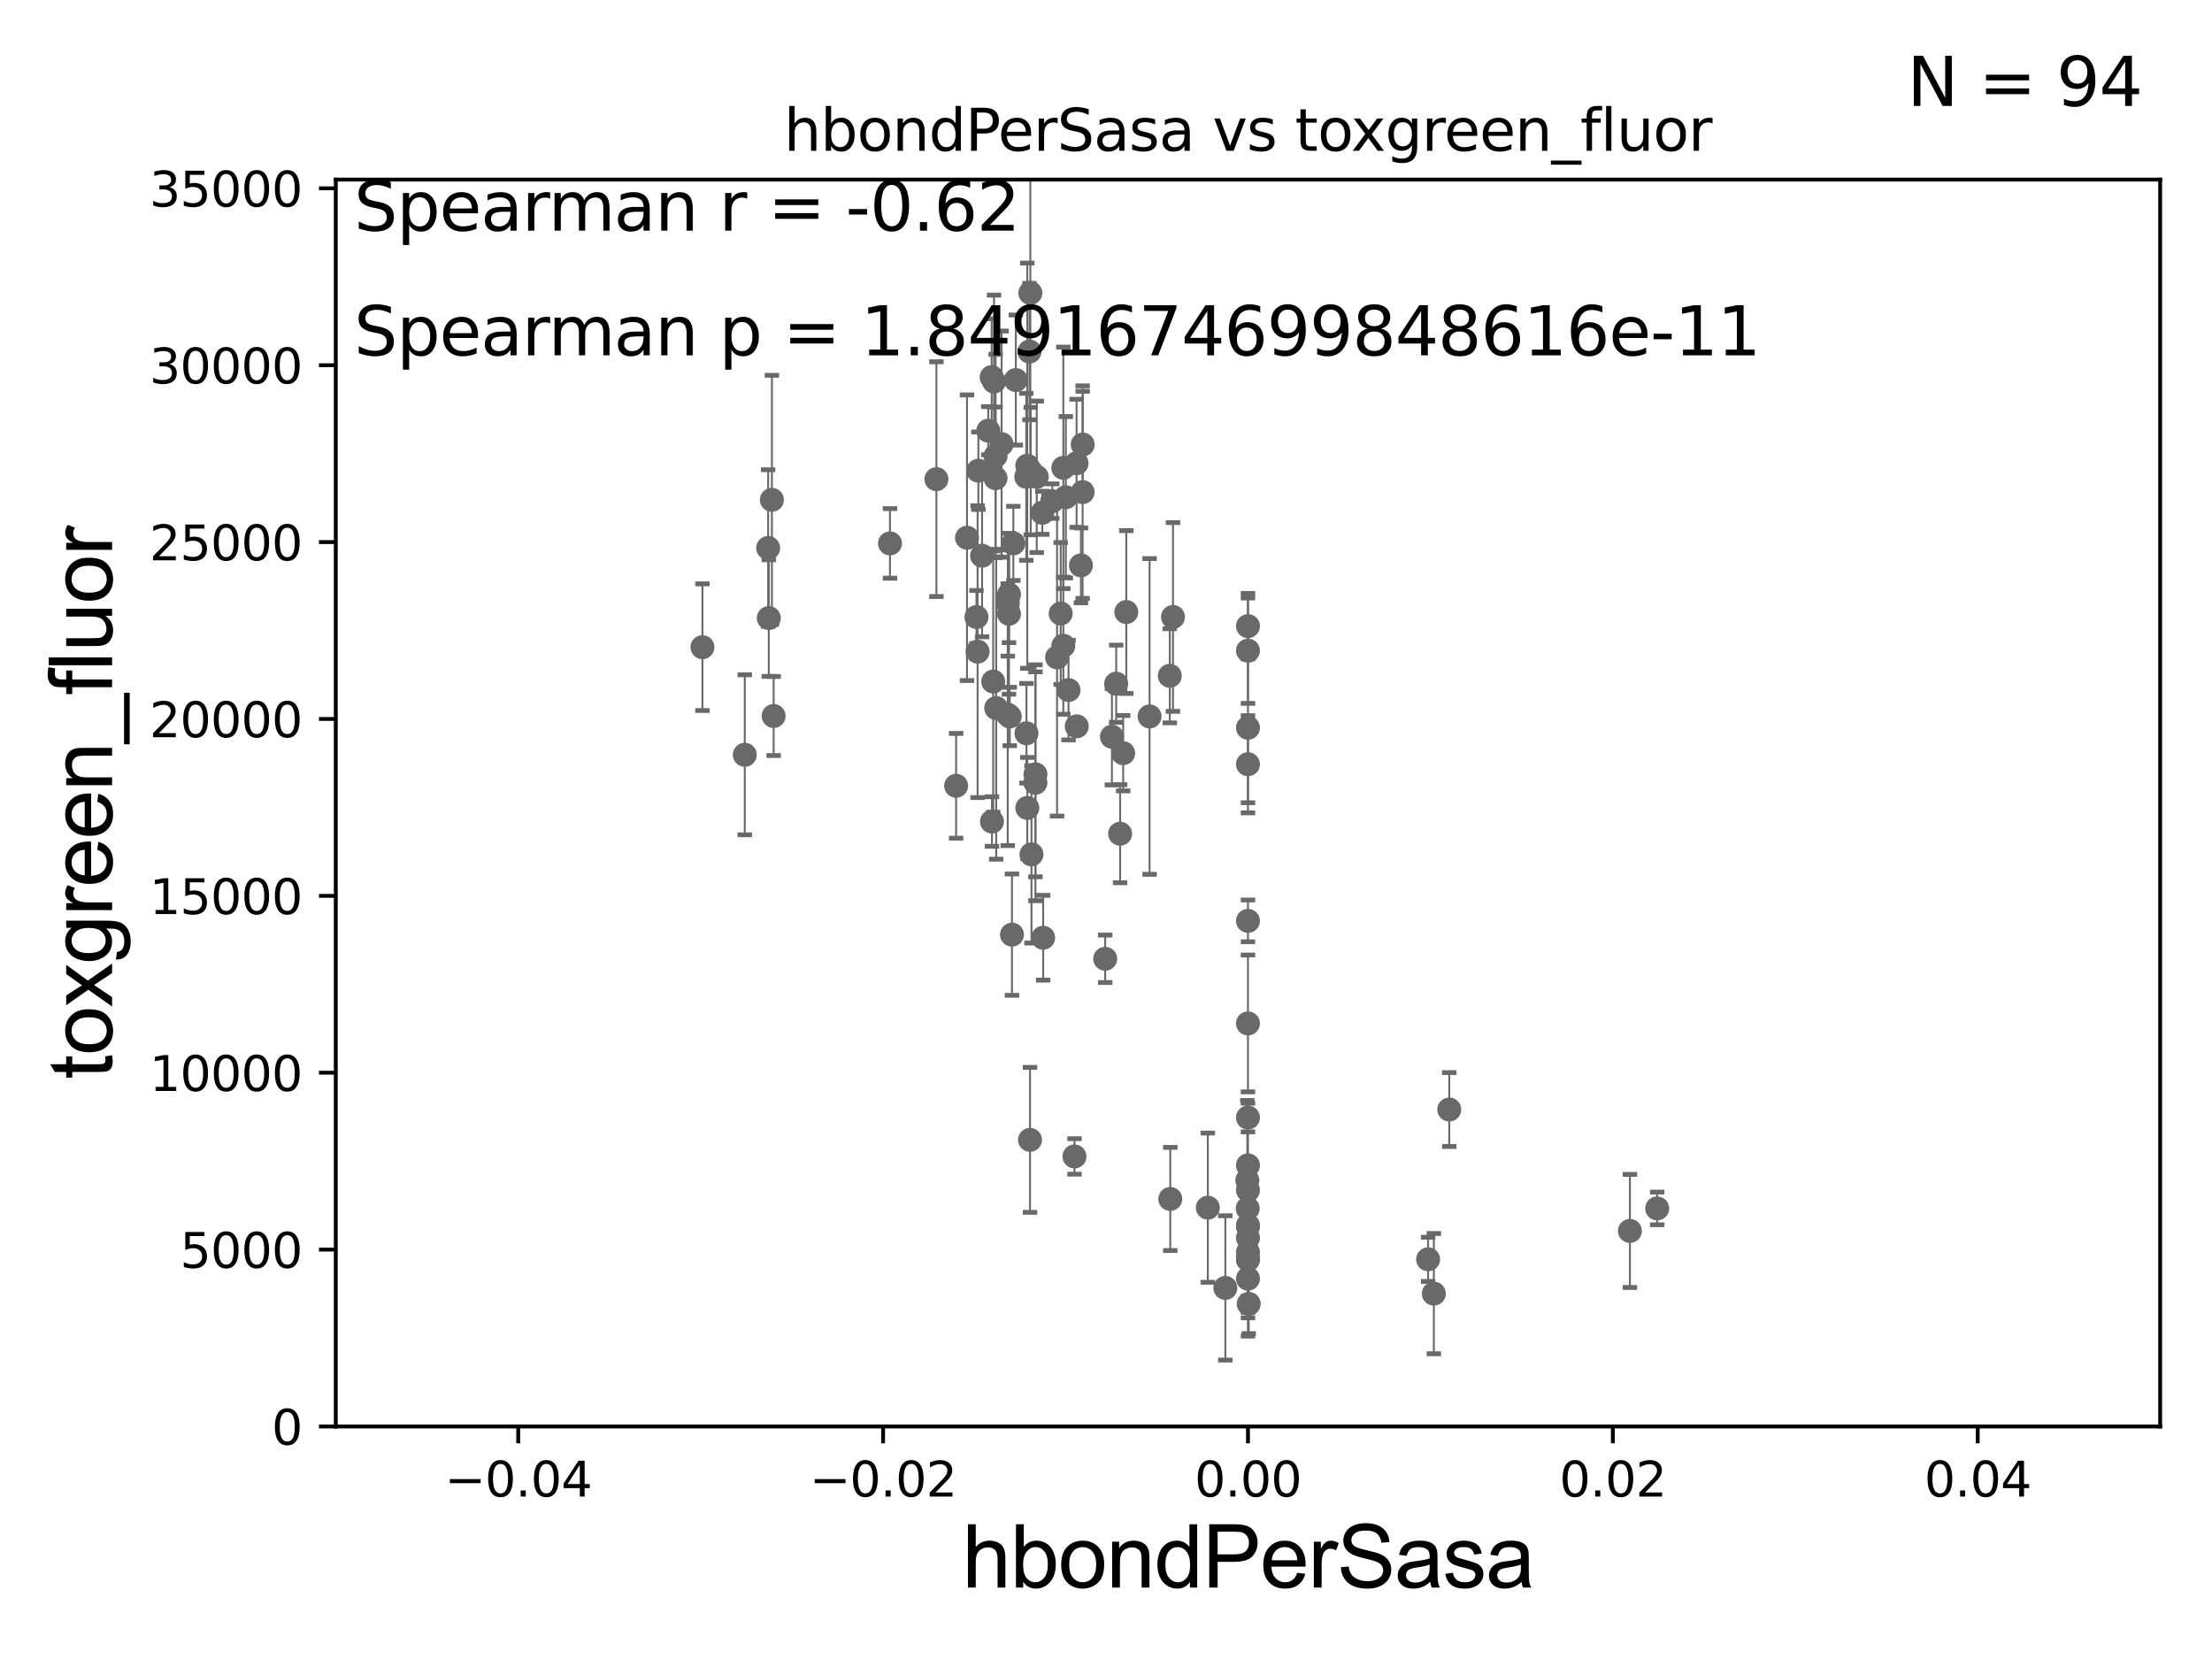<?xml version="1.0" encoding="utf-8" standalone="no"?>
<!DOCTYPE svg PUBLIC "-//W3C//DTD SVG 1.1//EN"
  "http://www.w3.org/Graphics/SVG/1.1/DTD/svg11.dtd">
<svg xmlns:xlink="http://www.w3.org/1999/xlink" width="460.8pt" height="345.6pt" viewBox="0 0 460.8 345.6" xmlns="http://www.w3.org/2000/svg" version="1.1">
 <defs>
  <style type="text/css">*{stroke-linejoin: round; stroke-linecap: butt}</style>
 </defs>
 <g id="figure_1">
  <g id="patch_1">
   <path d="M 0 345.6 
L 460.8 345.6 
L 460.8 0 
L 0 0 
z
" style="fill: #ffffff"/>
  </g>
  <g id="axes_1">
   <g id="patch_2">
    <path d="M 69.95 297.16 
L 450 297.16 
L 450 37.411 
L 69.95 37.411 
z
" style="fill: #ffffff"/>
   </g>
   <g id="PathCollection_1">
    <defs>
     <path id="m4a3d2e9d4a" d="M 0 1.118 
C 0.297 1.118 0.581 1 0.791 0.791 
C 1 0.581 1.118 0.297 1.118 0 
C 1.118 -0.297 1 -0.581 0.791 -0.791 
C 0.581 -1 0.297 -1.118 0 -1.118 
C -0.297 -1.118 -0.581 -1 -0.791 -0.791 
C -1 -0.581 -1.118 -0.297 -1.118 0 
C -1.118 0.297 -1 0.581 -0.791 0.791 
C -0.581 1 -0.297 1.118 0 1.118 
z
" style="stroke: #696969"/>
    </defs>
    <g clip-path="url(#p81b46109b6)">
     <use xlink:href="#m4a3d2e9d4a" x="211.1" y="113.199" style="fill: #696969; stroke: #696969"/>
     <use xlink:href="#m4a3d2e9d4a" x="259.975" y="262.429" style="fill: #696969; stroke: #696969"/>
     <use xlink:href="#m4a3d2e9d4a" x="223.836" y="240.906" style="fill: #696969; stroke: #696969"/>
     <use xlink:href="#m4a3d2e9d4a" x="259.975" y="213.2" style="fill: #696969; stroke: #696969"/>
     <use xlink:href="#m4a3d2e9d4a" x="259.975" y="255.483" style="fill: #696969; stroke: #696969"/>
     <use xlink:href="#m4a3d2e9d4a" x="301.907" y="231.135" style="fill: #696969; stroke: #696969"/>
     <use xlink:href="#m4a3d2e9d4a" x="233.341" y="173.68" style="fill: #696969; stroke: #696969"/>
     <use xlink:href="#m4a3d2e9d4a" x="244.354" y="128.528" style="fill: #696969; stroke: #696969"/>
     <use xlink:href="#m4a3d2e9d4a" x="203.812" y="98.055" style="fill: #696969; stroke: #696969"/>
     <use xlink:href="#m4a3d2e9d4a" x="231.635" y="153.471" style="fill: #696969; stroke: #696969"/>
     <use xlink:href="#m4a3d2e9d4a" x="215.703" y="161.305" style="fill: #696969; stroke: #696969"/>
     <use xlink:href="#m4a3d2e9d4a" x="233.977" y="156.897" style="fill: #696969; stroke: #696969"/>
     <use xlink:href="#m4a3d2e9d4a" x="239.479" y="149.245" style="fill: #696969; stroke: #696969"/>
     <use xlink:href="#m4a3d2e9d4a" x="214.57" y="237.453" style="fill: #696969; stroke: #696969"/>
     <use xlink:href="#m4a3d2e9d4a" x="206.642" y="171.144" style="fill: #696969; stroke: #696969"/>
     <use xlink:href="#m4a3d2e9d4a" x="207.527" y="147.5" style="fill: #696969; stroke: #696969"/>
     <use xlink:href="#m4a3d2e9d4a" x="214.877" y="177.98" style="fill: #696969; stroke: #696969"/>
     <use xlink:href="#m4a3d2e9d4a" x="219.206" y="104.399" style="fill: #696969; stroke: #696969"/>
     <use xlink:href="#m4a3d2e9d4a" x="213.997" y="97.008" style="fill: #696969; stroke: #696969"/>
     <use xlink:href="#m4a3d2e9d4a" x="225.546" y="92.606" style="fill: #696969; stroke: #696969"/>
     <use xlink:href="#m4a3d2e9d4a" x="259.919" y="251.749" style="fill: #696969; stroke: #696969"/>
     <use xlink:href="#m4a3d2e9d4a" x="259.975" y="151.608" style="fill: #696969; stroke: #696969"/>
     <use xlink:href="#m4a3d2e9d4a" x="217.31" y="195.348" style="fill: #696969; stroke: #696969"/>
     <use xlink:href="#m4a3d2e9d4a" x="259.975" y="266.37" style="fill: #696969; stroke: #696969"/>
     <use xlink:href="#m4a3d2e9d4a" x="259.975" y="257.871" style="fill: #696969; stroke: #696969"/>
     <use xlink:href="#m4a3d2e9d4a" x="339.538" y="256.425" style="fill: #696969; stroke: #696969"/>
     <use xlink:href="#m4a3d2e9d4a" x="259.975" y="247.946" style="fill: #696969; stroke: #696969"/>
     <use xlink:href="#m4a3d2e9d4a" x="259.975" y="260.876" style="fill: #696969; stroke: #696969"/>
     <use xlink:href="#m4a3d2e9d4a" x="259.975" y="232.809" style="fill: #696969; stroke: #696969"/>
     <use xlink:href="#m4a3d2e9d4a" x="259.975" y="159.204" style="fill: #696969; stroke: #696969"/>
     <use xlink:href="#m4a3d2e9d4a" x="259.843" y="245.88" style="fill: #696969; stroke: #696969"/>
     <use xlink:href="#m4a3d2e9d4a" x="251.613" y="251.58" style="fill: #696969; stroke: #696969"/>
     <use xlink:href="#m4a3d2e9d4a" x="260.127" y="271.623" style="fill: #696969; stroke: #696969"/>
     <use xlink:href="#m4a3d2e9d4a" x="259.975" y="135.545" style="fill: #696969; stroke: #696969"/>
     <use xlink:href="#m4a3d2e9d4a" x="243.79" y="249.767" style="fill: #696969; stroke: #696969"/>
     <use xlink:href="#m4a3d2e9d4a" x="259.975" y="262.218" style="fill: #696969; stroke: #696969"/>
     <use xlink:href="#m4a3d2e9d4a" x="259.975" y="191.835" style="fill: #696969; stroke: #696969"/>
     <use xlink:href="#m4a3d2e9d4a" x="297.5" y="262.34" style="fill: #696969; stroke: #696969"/>
     <use xlink:href="#m4a3d2e9d4a" x="298.696" y="269.485" style="fill: #696969; stroke: #696969"/>
     <use xlink:href="#m4a3d2e9d4a" x="259.975" y="130.437" style="fill: #696969; stroke: #696969"/>
     <use xlink:href="#m4a3d2e9d4a" x="345.219" y="251.735" style="fill: #696969; stroke: #696969"/>
     <use xlink:href="#m4a3d2e9d4a" x="234.63" y="127.504" style="fill: #696969; stroke: #696969"/>
     <use xlink:href="#m4a3d2e9d4a" x="259.975" y="255.289" style="fill: #696969; stroke: #696969"/>
     <use xlink:href="#m4a3d2e9d4a" x="222.031" y="103.583" style="fill: #696969; stroke: #696969"/>
     <use xlink:href="#m4a3d2e9d4a" x="243.691" y="140.78" style="fill: #696969; stroke: #696969"/>
     <use xlink:href="#m4a3d2e9d4a" x="146.332" y="134.821" style="fill: #696969; stroke: #696969"/>
     <use xlink:href="#m4a3d2e9d4a" x="203.415" y="128.542" style="fill: #696969; stroke: #696969"/>
     <use xlink:href="#m4a3d2e9d4a" x="222.594" y="143.749" style="fill: #696969; stroke: #696969"/>
     <use xlink:href="#m4a3d2e9d4a" x="201.446" y="112.022" style="fill: #696969; stroke: #696969"/>
     <use xlink:href="#m4a3d2e9d4a" x="210.189" y="127.858" style="fill: #696969; stroke: #696969"/>
     <use xlink:href="#m4a3d2e9d4a" x="160.802" y="104.123" style="fill: #696969; stroke: #696969"/>
     <use xlink:href="#m4a3d2e9d4a" x="215.971" y="99.335" style="fill: #696969; stroke: #696969"/>
     <use xlink:href="#m4a3d2e9d4a" x="160.021" y="114.153" style="fill: #696969; stroke: #696969"/>
     <use xlink:href="#m4a3d2e9d4a" x="207.077" y="79.485" style="fill: #696969; stroke: #696969"/>
     <use xlink:href="#m4a3d2e9d4a" x="213.792" y="99.328" style="fill: #696969; stroke: #696969"/>
     <use xlink:href="#m4a3d2e9d4a" x="206.906" y="141.982" style="fill: #696969; stroke: #696969"/>
     <use xlink:href="#m4a3d2e9d4a" x="204.587" y="115.767" style="fill: #696969; stroke: #696969"/>
     <use xlink:href="#m4a3d2e9d4a" x="203.65" y="135.749" style="fill: #696969; stroke: #696969"/>
     <use xlink:href="#m4a3d2e9d4a" x="161.163" y="149.157" style="fill: #696969; stroke: #696969"/>
     <use xlink:href="#m4a3d2e9d4a" x="214.462" y="73.236" style="fill: #696969; stroke: #696969"/>
     <use xlink:href="#m4a3d2e9d4a" x="207.391" y="99.614" style="fill: #696969; stroke: #696969"/>
     <use xlink:href="#m4a3d2e9d4a" x="211.614" y="79.167" style="fill: #696969; stroke: #696969"/>
     <use xlink:href="#m4a3d2e9d4a" x="160.151" y="128.754" style="fill: #696969; stroke: #696969"/>
     <use xlink:href="#m4a3d2e9d4a" x="185.401" y="113.2" style="fill: #696969; stroke: #696969"/>
     <use xlink:href="#m4a3d2e9d4a" x="207.401" y="94.978" style="fill: #696969; stroke: #696969"/>
     <use xlink:href="#m4a3d2e9d4a" x="221.512" y="134.52" style="fill: #696969; stroke: #696969"/>
     <use xlink:href="#m4a3d2e9d4a" x="195.073" y="99.816" style="fill: #696969; stroke: #696969"/>
     <use xlink:href="#m4a3d2e9d4a" x="220.205" y="136.951" style="fill: #696969; stroke: #696969"/>
     <use xlink:href="#m4a3d2e9d4a" x="155.151" y="157.235" style="fill: #696969; stroke: #696969"/>
     <use xlink:href="#m4a3d2e9d4a" x="255.26" y="268.298" style="fill: #696969; stroke: #696969"/>
     <use xlink:href="#m4a3d2e9d4a" x="210.197" y="123.829" style="fill: #696969; stroke: #696969"/>
     <use xlink:href="#m4a3d2e9d4a" x="214.005" y="168.304" style="fill: #696969; stroke: #696969"/>
     <use xlink:href="#m4a3d2e9d4a" x="232.524" y="142.429" style="fill: #696969; stroke: #696969"/>
     <use xlink:href="#m4a3d2e9d4a" x="205.876" y="89.723" style="fill: #696969; stroke: #696969"/>
     <use xlink:href="#m4a3d2e9d4a" x="199.178" y="163.697" style="fill: #696969; stroke: #696969"/>
     <use xlink:href="#m4a3d2e9d4a" x="224.307" y="151.31" style="fill: #696969; stroke: #696969"/>
     <use xlink:href="#m4a3d2e9d4a" x="224.269" y="96.508" style="fill: #696969; stroke: #696969"/>
     <use xlink:href="#m4a3d2e9d4a" x="209.95" y="125.617" style="fill: #696969; stroke: #696969"/>
     <use xlink:href="#m4a3d2e9d4a" x="225.534" y="102.518" style="fill: #696969; stroke: #696969"/>
     <use xlink:href="#m4a3d2e9d4a" x="208.651" y="92.52" style="fill: #696969; stroke: #696969"/>
     <use xlink:href="#m4a3d2e9d4a" x="230.231" y="199.731" style="fill: #696969; stroke: #696969"/>
     <use xlink:href="#m4a3d2e9d4a" x="214.639" y="61.025" style="fill: #696969; stroke: #696969"/>
     <use xlink:href="#m4a3d2e9d4a" x="213.832" y="152.757" style="fill: #696969; stroke: #696969"/>
     <use xlink:href="#m4a3d2e9d4a" x="206.582" y="78.559" style="fill: #696969; stroke: #696969"/>
     <use xlink:href="#m4a3d2e9d4a" x="220.963" y="127.804" style="fill: #696969; stroke: #696969"/>
     <use xlink:href="#m4a3d2e9d4a" x="217.134" y="106.821" style="fill: #696969; stroke: #696969"/>
     <use xlink:href="#m4a3d2e9d4a" x="225.18" y="117.781" style="fill: #696969; stroke: #696969"/>
     <use xlink:href="#m4a3d2e9d4a" x="215.702" y="163.062" style="fill: #696969; stroke: #696969"/>
     <use xlink:href="#m4a3d2e9d4a" x="221.513" y="97.461" style="fill: #696969; stroke: #696969"/>
     <use xlink:href="#m4a3d2e9d4a" x="210.814" y="194.704" style="fill: #696969; stroke: #696969"/>
     <use xlink:href="#m4a3d2e9d4a" x="210.348" y="149.256" style="fill: #696969; stroke: #696969"/>
     <use xlink:href="#m4a3d2e9d4a" x="214.717" y="98.139" style="fill: #696969; stroke: #696969"/>
     <use xlink:href="#m4a3d2e9d4a" x="209.929" y="148.879" style="fill: #696969; stroke: #696969"/>
     <use xlink:href="#m4a3d2e9d4a" x="259.975" y="242.756" style="fill: #696969; stroke: #696969"/>
    </g>
   </g>
   <g id="matplotlib.axis_1">
    <g id="xtick_1">
     <g id="line2d_1">
      <defs>
       <path id="m23933d5a18" d="M 0 0 
L 0 3.5 
" style="stroke: #000000; stroke-width: 0.8"/>
      </defs>
      <g>
       <use xlink:href="#m23933d5a18" x="107.955" y="297.16" style="stroke: #000000; stroke-width: 0.8"/>
      </g>
     </g>
     <g id="text_1">
      <!-- −0.04 -->
      <g transform="translate(92.632 311.758)scale(0.1 -0.1)">
       <defs>
        <path id="DejaVuSans-2212" d="M 678 2272 
L 4684 2272 
L 4684 1741 
L 678 1741 
L 678 2272 
z
" transform="scale(0.016)"/>
        <path id="DejaVuSans-30" d="M 2034 4250 
Q 1547 4250 1301 3770 
Q 1056 3291 1056 2328 
Q 1056 1369 1301 889 
Q 1547 409 2034 409 
Q 2525 409 2770 889 
Q 3016 1369 3016 2328 
Q 3016 3291 2770 3770 
Q 2525 4250 2034 4250 
z
M 2034 4750 
Q 2819 4750 3233 4129 
Q 3647 3509 3647 2328 
Q 3647 1150 3233 529 
Q 2819 -91 2034 -91 
Q 1250 -91 836 529 
Q 422 1150 422 2328 
Q 422 3509 836 4129 
Q 1250 4750 2034 4750 
z
" transform="scale(0.016)"/>
        <path id="DejaVuSans-2e" d="M 684 794 
L 1344 794 
L 1344 0 
L 684 0 
L 684 794 
z
" transform="scale(0.016)"/>
        <path id="DejaVuSans-34" d="M 2419 4116 
L 825 1625 
L 2419 1625 
L 2419 4116 
z
M 2253 4666 
L 3047 4666 
L 3047 1625 
L 3713 1625 
L 3713 1100 
L 3047 1100 
L 3047 0 
L 2419 0 
L 2419 1100 
L 313 1100 
L 313 1709 
L 2253 4666 
z
" transform="scale(0.016)"/>
       </defs>
       <use xlink:href="#DejaVuSans-2212"/>
       <use xlink:href="#DejaVuSans-30" x="83.789"/>
       <use xlink:href="#DejaVuSans-2e" x="147.412"/>
       <use xlink:href="#DejaVuSans-30" x="179.199"/>
       <use xlink:href="#DejaVuSans-34" x="242.822"/>
      </g>
     </g>
    </g>
    <g id="xtick_2">
     <g id="line2d_2">
      <g>
       <use xlink:href="#m23933d5a18" x="183.965" y="297.16" style="stroke: #000000; stroke-width: 0.8"/>
      </g>
     </g>
     <g id="text_2">
      <!-- −0.02 -->
      <g transform="translate(168.642 311.758)scale(0.1 -0.1)">
       <defs>
        <path id="DejaVuSans-32" d="M 1228 531 
L 3431 531 
L 3431 0 
L 469 0 
L 469 531 
Q 828 903 1448 1529 
Q 2069 2156 2228 2338 
Q 2531 2678 2651 2914 
Q 2772 3150 2772 3378 
Q 2772 3750 2511 3984 
Q 2250 4219 1831 4219 
Q 1534 4219 1204 4116 
Q 875 4013 500 3803 
L 500 4441 
Q 881 4594 1212 4672 
Q 1544 4750 1819 4750 
Q 2544 4750 2975 4387 
Q 3406 4025 3406 3419 
Q 3406 3131 3298 2873 
Q 3191 2616 2906 2266 
Q 2828 2175 2409 1742 
Q 1991 1309 1228 531 
z
" transform="scale(0.016)"/>
       </defs>
       <use xlink:href="#DejaVuSans-2212"/>
       <use xlink:href="#DejaVuSans-30" x="83.789"/>
       <use xlink:href="#DejaVuSans-2e" x="147.412"/>
       <use xlink:href="#DejaVuSans-30" x="179.199"/>
       <use xlink:href="#DejaVuSans-32" x="242.822"/>
      </g>
     </g>
    </g>
    <g id="xtick_3">
     <g id="line2d_3">
      <g>
       <use xlink:href="#m23933d5a18" x="259.975" y="297.16" style="stroke: #000000; stroke-width: 0.8"/>
      </g>
     </g>
     <g id="text_3">
      <!-- 0.00 -->
      <g transform="translate(248.842 311.758)scale(0.1 -0.1)">
       <use xlink:href="#DejaVuSans-30"/>
       <use xlink:href="#DejaVuSans-2e" x="63.623"/>
       <use xlink:href="#DejaVuSans-30" x="95.41"/>
       <use xlink:href="#DejaVuSans-30" x="159.033"/>
      </g>
     </g>
    </g>
    <g id="xtick_4">
     <g id="line2d_4">
      <g>
       <use xlink:href="#m23933d5a18" x="335.985" y="297.16" style="stroke: #000000; stroke-width: 0.8"/>
      </g>
     </g>
     <g id="text_4">
      <!-- 0.02 -->
      <g transform="translate(324.852 311.758)scale(0.1 -0.1)">
       <use xlink:href="#DejaVuSans-30"/>
       <use xlink:href="#DejaVuSans-2e" x="63.623"/>
       <use xlink:href="#DejaVuSans-30" x="95.41"/>
       <use xlink:href="#DejaVuSans-32" x="159.033"/>
      </g>
     </g>
    </g>
    <g id="xtick_5">
     <g id="line2d_5">
      <g>
       <use xlink:href="#m23933d5a18" x="411.995" y="297.16" style="stroke: #000000; stroke-width: 0.8"/>
      </g>
     </g>
     <g id="text_5">
      <!-- 0.04 -->
      <g transform="translate(400.862 311.758)scale(0.1 -0.1)">
       <use xlink:href="#DejaVuSans-30"/>
       <use xlink:href="#DejaVuSans-2e" x="63.623"/>
       <use xlink:href="#DejaVuSans-30" x="95.41"/>
       <use xlink:href="#DejaVuSans-34" x="159.033"/>
      </g>
     </g>
    </g>
    <g id="text_6">
     <!-- hbondPerSasa -->
     <g transform="translate(200.433 330.722)scale(0.18 -0.18)">
      <defs>
       <path id="ArialMT-68" d="M 422 0 
L 422 4581 
L 984 4581 
L 984 2938 
Q 1378 3394 1978 3394 
Q 2347 3394 2619 3248 
Q 2891 3103 3008 2847 
Q 3125 2591 3125 2103 
L 3125 0 
L 2563 0 
L 2563 2103 
Q 2563 2525 2380 2717 
Q 2197 2909 1863 2909 
Q 1613 2909 1392 2779 
Q 1172 2650 1078 2428 
Q 984 2206 984 1816 
L 984 0 
L 422 0 
z
" transform="scale(0.016)"/>
       <path id="ArialMT-62" d="M 941 0 
L 419 0 
L 419 4581 
L 981 4581 
L 981 2947 
Q 1338 3394 1891 3394 
Q 2197 3394 2470 3270 
Q 2744 3147 2920 2923 
Q 3097 2700 3197 2384 
Q 3297 2069 3297 1709 
Q 3297 856 2875 390 
Q 2453 -75 1863 -75 
Q 1275 -75 941 416 
L 941 0 
z
M 934 1684 
Q 934 1088 1097 822 
Q 1363 388 1816 388 
Q 2184 388 2453 708 
Q 2722 1028 2722 1663 
Q 2722 2313 2464 2622 
Q 2206 2931 1841 2931 
Q 1472 2931 1203 2611 
Q 934 2291 934 1684 
z
" transform="scale(0.016)"/>
       <path id="ArialMT-6f" d="M 213 1659 
Q 213 2581 725 3025 
Q 1153 3394 1769 3394 
Q 2453 3394 2887 2945 
Q 3322 2497 3322 1706 
Q 3322 1066 3130 698 
Q 2938 331 2570 128 
Q 2203 -75 1769 -75 
Q 1072 -75 642 372 
Q 213 819 213 1659 
z
M 791 1659 
Q 791 1022 1069 705 
Q 1347 388 1769 388 
Q 2188 388 2466 706 
Q 2744 1025 2744 1678 
Q 2744 2294 2464 2611 
Q 2184 2928 1769 2928 
Q 1347 2928 1069 2612 
Q 791 2297 791 1659 
z
" transform="scale(0.016)"/>
       <path id="ArialMT-6e" d="M 422 0 
L 422 3319 
L 928 3319 
L 928 2847 
Q 1294 3394 1984 3394 
Q 2284 3394 2536 3286 
Q 2788 3178 2913 3003 
Q 3038 2828 3088 2588 
Q 3119 2431 3119 2041 
L 3119 0 
L 2556 0 
L 2556 2019 
Q 2556 2363 2490 2533 
Q 2425 2703 2258 2804 
Q 2091 2906 1866 2906 
Q 1506 2906 1245 2678 
Q 984 2450 984 1813 
L 984 0 
L 422 0 
z
" transform="scale(0.016)"/>
       <path id="ArialMT-64" d="M 2575 0 
L 2575 419 
Q 2259 -75 1647 -75 
Q 1250 -75 917 144 
Q 584 363 401 755 
Q 219 1147 219 1656 
Q 219 2153 384 2558 
Q 550 2963 881 3178 
Q 1213 3394 1622 3394 
Q 1922 3394 2156 3267 
Q 2391 3141 2538 2938 
L 2538 4581 
L 3097 4581 
L 3097 0 
L 2575 0 
z
M 797 1656 
Q 797 1019 1065 703 
Q 1334 388 1700 388 
Q 2069 388 2326 689 
Q 2584 991 2584 1609 
Q 2584 2291 2321 2609 
Q 2059 2928 1675 2928 
Q 1300 2928 1048 2622 
Q 797 2316 797 1656 
z
" transform="scale(0.016)"/>
       <path id="ArialMT-50" d="M 494 0 
L 494 4581 
L 2222 4581 
Q 2678 4581 2919 4538 
Q 3256 4481 3484 4323 
Q 3713 4166 3852 3881 
Q 3991 3597 3991 3256 
Q 3991 2672 3619 2267 
Q 3247 1863 2275 1863 
L 1100 1863 
L 1100 0 
L 494 0 
z
M 1100 2403 
L 2284 2403 
Q 2872 2403 3119 2622 
Q 3366 2841 3366 3238 
Q 3366 3525 3220 3729 
Q 3075 3934 2838 4000 
Q 2684 4041 2272 4041 
L 1100 4041 
L 1100 2403 
z
" transform="scale(0.016)"/>
       <path id="ArialMT-65" d="M 2694 1069 
L 3275 997 
Q 3138 488 2766 206 
Q 2394 -75 1816 -75 
Q 1088 -75 661 373 
Q 234 822 234 1631 
Q 234 2469 665 2931 
Q 1097 3394 1784 3394 
Q 2450 3394 2872 2941 
Q 3294 2488 3294 1666 
Q 3294 1616 3291 1516 
L 816 1516 
Q 847 969 1125 678 
Q 1403 388 1819 388 
Q 2128 388 2347 550 
Q 2566 713 2694 1069 
z
M 847 1978 
L 2700 1978 
Q 2663 2397 2488 2606 
Q 2219 2931 1791 2931 
Q 1403 2931 1139 2672 
Q 875 2413 847 1978 
z
" transform="scale(0.016)"/>
       <path id="ArialMT-72" d="M 416 0 
L 416 3319 
L 922 3319 
L 922 2816 
Q 1116 3169 1280 3281 
Q 1444 3394 1641 3394 
Q 1925 3394 2219 3213 
L 2025 2691 
Q 1819 2813 1613 2813 
Q 1428 2813 1281 2702 
Q 1134 2591 1072 2394 
Q 978 2094 978 1738 
L 978 0 
L 416 0 
z
" transform="scale(0.016)"/>
       <path id="ArialMT-53" d="M 288 1472 
L 859 1522 
Q 900 1178 1048 958 
Q 1197 738 1509 602 
Q 1822 466 2213 466 
Q 2559 466 2825 569 
Q 3091 672 3220 851 
Q 3350 1031 3350 1244 
Q 3350 1459 3225 1620 
Q 3100 1781 2813 1891 
Q 2628 1963 1997 2114 
Q 1366 2266 1113 2400 
Q 784 2572 623 2826 
Q 463 3081 463 3397 
Q 463 3744 659 4045 
Q 856 4347 1234 4503 
Q 1613 4659 2075 4659 
Q 2584 4659 2973 4495 
Q 3363 4331 3572 4012 
Q 3781 3694 3797 3291 
L 3216 3247 
Q 3169 3681 2898 3903 
Q 2628 4125 2100 4125 
Q 1550 4125 1298 3923 
Q 1047 3722 1047 3438 
Q 1047 3191 1225 3031 
Q 1400 2872 2139 2705 
Q 2878 2538 3153 2413 
Q 3553 2228 3743 1945 
Q 3934 1663 3934 1294 
Q 3934 928 3725 604 
Q 3516 281 3123 101 
Q 2731 -78 2241 -78 
Q 1619 -78 1198 103 
Q 778 284 539 648 
Q 300 1013 288 1472 
z
" transform="scale(0.016)"/>
       <path id="ArialMT-61" d="M 2588 409 
Q 2275 144 1986 34 
Q 1697 -75 1366 -75 
Q 819 -75 525 192 
Q 231 459 231 875 
Q 231 1119 342 1320 
Q 453 1522 633 1644 
Q 813 1766 1038 1828 
Q 1203 1872 1538 1913 
Q 2219 1994 2541 2106 
Q 2544 2222 2544 2253 
Q 2544 2597 2384 2738 
Q 2169 2928 1744 2928 
Q 1347 2928 1158 2789 
Q 969 2650 878 2297 
L 328 2372 
Q 403 2725 575 2942 
Q 747 3159 1072 3276 
Q 1397 3394 1825 3394 
Q 2250 3394 2515 3294 
Q 2781 3194 2906 3042 
Q 3031 2891 3081 2659 
Q 3109 2516 3109 2141 
L 3109 1391 
Q 3109 606 3145 398 
Q 3181 191 3288 0 
L 2700 0 
Q 2613 175 2588 409 
z
M 2541 1666 
Q 2234 1541 1622 1453 
Q 1275 1403 1131 1340 
Q 988 1278 909 1158 
Q 831 1038 831 891 
Q 831 666 1001 516 
Q 1172 366 1500 366 
Q 1825 366 2078 508 
Q 2331 650 2450 897 
Q 2541 1088 2541 1459 
L 2541 1666 
z
" transform="scale(0.016)"/>
       <path id="ArialMT-73" d="M 197 991 
L 753 1078 
Q 800 744 1014 566 
Q 1228 388 1613 388 
Q 2000 388 2187 545 
Q 2375 703 2375 916 
Q 2375 1106 2209 1216 
Q 2094 1291 1634 1406 
Q 1016 1563 777 1677 
Q 538 1791 414 1992 
Q 291 2194 291 2438 
Q 291 2659 392 2848 
Q 494 3038 669 3163 
Q 800 3259 1026 3326 
Q 1253 3394 1513 3394 
Q 1903 3394 2198 3281 
Q 2494 3169 2634 2976 
Q 2775 2784 2828 2463 
L 2278 2388 
Q 2241 2644 2061 2787 
Q 1881 2931 1553 2931 
Q 1166 2931 1000 2803 
Q 834 2675 834 2503 
Q 834 2394 903 2306 
Q 972 2216 1119 2156 
Q 1203 2125 1616 2013 
Q 2213 1853 2448 1751 
Q 2684 1650 2818 1456 
Q 2953 1263 2953 975 
Q 2953 694 2789 445 
Q 2625 197 2315 61 
Q 2006 -75 1616 -75 
Q 969 -75 630 194 
Q 291 463 197 991 
z
" transform="scale(0.016)"/>
      </defs>
      <use xlink:href="#ArialMT-68"/>
      <use xlink:href="#ArialMT-62" x="55.615"/>
      <use xlink:href="#ArialMT-6f" x="111.23"/>
      <use xlink:href="#ArialMT-6e" x="166.846"/>
      <use xlink:href="#ArialMT-64" x="222.461"/>
      <use xlink:href="#ArialMT-50" x="278.076"/>
      <use xlink:href="#ArialMT-65" x="344.775"/>
      <use xlink:href="#ArialMT-72" x="400.391"/>
      <use xlink:href="#ArialMT-53" x="433.691"/>
      <use xlink:href="#ArialMT-61" x="500.391"/>
      <use xlink:href="#ArialMT-73" x="556.006"/>
      <use xlink:href="#ArialMT-61" x="606.006"/>
     </g>
    </g>
   </g>
   <g id="matplotlib.axis_2">
    <g id="ytick_1">
     <g id="line2d_6">
      <defs>
       <path id="m65a42b44a0" d="M 0 0 
L -3.5 0 
" style="stroke: #000000; stroke-width: 0.8"/>
      </defs>
      <g>
       <use xlink:href="#m65a42b44a0" x="69.95" y="297.16" style="stroke: #000000; stroke-width: 0.8"/>
      </g>
     </g>
     <g id="text_7">
      <!-- 0 -->
      <g transform="translate(56.587 300.959)scale(0.1 -0.1)">
       <use xlink:href="#DejaVuSans-30"/>
      </g>
     </g>
    </g>
    <g id="ytick_2">
     <g id="line2d_7">
      <g>
       <use xlink:href="#m65a42b44a0" x="69.95" y="260.313" style="stroke: #000000; stroke-width: 0.8"/>
      </g>
     </g>
     <g id="text_8">
      <!-- 5000 -->
      <g transform="translate(37.5 264.112)scale(0.1 -0.1)">
       <defs>
        <path id="DejaVuSans-35" d="M 691 4666 
L 3169 4666 
L 3169 4134 
L 1269 4134 
L 1269 2991 
Q 1406 3038 1543 3061 
Q 1681 3084 1819 3084 
Q 2600 3084 3056 2656 
Q 3513 2228 3513 1497 
Q 3513 744 3044 326 
Q 2575 -91 1722 -91 
Q 1428 -91 1123 -41 
Q 819 9 494 109 
L 494 744 
Q 775 591 1075 516 
Q 1375 441 1709 441 
Q 2250 441 2565 725 
Q 2881 1009 2881 1497 
Q 2881 1984 2565 2268 
Q 2250 2553 1709 2553 
Q 1456 2553 1204 2497 
Q 953 2441 691 2322 
L 691 4666 
z
" transform="scale(0.016)"/>
       </defs>
       <use xlink:href="#DejaVuSans-35"/>
       <use xlink:href="#DejaVuSans-30" x="63.623"/>
       <use xlink:href="#DejaVuSans-30" x="127.246"/>
       <use xlink:href="#DejaVuSans-30" x="190.869"/>
      </g>
     </g>
    </g>
    <g id="ytick_3">
     <g id="line2d_8">
      <g>
       <use xlink:href="#m65a42b44a0" x="69.95" y="223.467" style="stroke: #000000; stroke-width: 0.8"/>
      </g>
     </g>
     <g id="text_9">
      <!-- 10000 -->
      <g transform="translate(31.137 227.266)scale(0.1 -0.1)">
       <defs>
        <path id="DejaVuSans-31" d="M 794 531 
L 1825 531 
L 1825 4091 
L 703 3866 
L 703 4441 
L 1819 4666 
L 2450 4666 
L 2450 531 
L 3481 531 
L 3481 0 
L 794 0 
L 794 531 
z
" transform="scale(0.016)"/>
       </defs>
       <use xlink:href="#DejaVuSans-31"/>
       <use xlink:href="#DejaVuSans-30" x="63.623"/>
       <use xlink:href="#DejaVuSans-30" x="127.246"/>
       <use xlink:href="#DejaVuSans-30" x="190.869"/>
       <use xlink:href="#DejaVuSans-30" x="254.492"/>
      </g>
     </g>
    </g>
    <g id="ytick_4">
     <g id="line2d_9">
      <g>
       <use xlink:href="#m65a42b44a0" x="69.95" y="186.62" style="stroke: #000000; stroke-width: 0.8"/>
      </g>
     </g>
     <g id="text_10">
      <!-- 15000 -->
      <g transform="translate(31.137 190.419)scale(0.1 -0.1)">
       <use xlink:href="#DejaVuSans-31"/>
       <use xlink:href="#DejaVuSans-35" x="63.623"/>
       <use xlink:href="#DejaVuSans-30" x="127.246"/>
       <use xlink:href="#DejaVuSans-30" x="190.869"/>
       <use xlink:href="#DejaVuSans-30" x="254.492"/>
      </g>
     </g>
    </g>
    <g id="ytick_5">
     <g id="line2d_10">
      <g>
       <use xlink:href="#m65a42b44a0" x="69.95" y="149.773" style="stroke: #000000; stroke-width: 0.8"/>
      </g>
     </g>
     <g id="text_11">
      <!-- 20000 -->
      <g transform="translate(31.137 153.572)scale(0.1 -0.1)">
       <use xlink:href="#DejaVuSans-32"/>
       <use xlink:href="#DejaVuSans-30" x="63.623"/>
       <use xlink:href="#DejaVuSans-30" x="127.246"/>
       <use xlink:href="#DejaVuSans-30" x="190.869"/>
       <use xlink:href="#DejaVuSans-30" x="254.492"/>
      </g>
     </g>
    </g>
    <g id="ytick_6">
     <g id="line2d_11">
      <g>
       <use xlink:href="#m65a42b44a0" x="69.95" y="112.926" style="stroke: #000000; stroke-width: 0.8"/>
      </g>
     </g>
     <g id="text_12">
      <!-- 25000 -->
      <g transform="translate(31.137 116.726)scale(0.1 -0.1)">
       <use xlink:href="#DejaVuSans-32"/>
       <use xlink:href="#DejaVuSans-35" x="63.623"/>
       <use xlink:href="#DejaVuSans-30" x="127.246"/>
       <use xlink:href="#DejaVuSans-30" x="190.869"/>
       <use xlink:href="#DejaVuSans-30" x="254.492"/>
      </g>
     </g>
    </g>
    <g id="ytick_7">
     <g id="line2d_12">
      <g>
       <use xlink:href="#m65a42b44a0" x="69.95" y="76.08" style="stroke: #000000; stroke-width: 0.8"/>
      </g>
     </g>
     <g id="text_13">
      <!-- 30000 -->
      <g transform="translate(31.137 79.879)scale(0.1 -0.1)">
       <defs>
        <path id="DejaVuSans-33" d="M 2597 2516 
Q 3050 2419 3304 2112 
Q 3559 1806 3559 1356 
Q 3559 666 3084 287 
Q 2609 -91 1734 -91 
Q 1441 -91 1130 -33 
Q 819 25 488 141 
L 488 750 
Q 750 597 1062 519 
Q 1375 441 1716 441 
Q 2309 441 2620 675 
Q 2931 909 2931 1356 
Q 2931 1769 2642 2001 
Q 2353 2234 1838 2234 
L 1294 2234 
L 1294 2753 
L 1863 2753 
Q 2328 2753 2575 2939 
Q 2822 3125 2822 3475 
Q 2822 3834 2567 4026 
Q 2313 4219 1838 4219 
Q 1578 4219 1281 4162 
Q 984 4106 628 3988 
L 628 4550 
Q 988 4650 1302 4700 
Q 1616 4750 1894 4750 
Q 2613 4750 3031 4423 
Q 3450 4097 3450 3541 
Q 3450 3153 3228 2886 
Q 3006 2619 2597 2516 
z
" transform="scale(0.016)"/>
       </defs>
       <use xlink:href="#DejaVuSans-33"/>
       <use xlink:href="#DejaVuSans-30" x="63.623"/>
       <use xlink:href="#DejaVuSans-30" x="127.246"/>
       <use xlink:href="#DejaVuSans-30" x="190.869"/>
       <use xlink:href="#DejaVuSans-30" x="254.492"/>
      </g>
     </g>
    </g>
    <g id="ytick_8">
     <g id="line2d_13">
      <g>
       <use xlink:href="#m65a42b44a0" x="69.95" y="39.233" style="stroke: #000000; stroke-width: 0.8"/>
      </g>
     </g>
     <g id="text_14">
      <!-- 35000 -->
      <g transform="translate(31.137 43.032)scale(0.1 -0.1)">
       <use xlink:href="#DejaVuSans-33"/>
       <use xlink:href="#DejaVuSans-35" x="63.623"/>
       <use xlink:href="#DejaVuSans-30" x="127.246"/>
       <use xlink:href="#DejaVuSans-30" x="190.869"/>
       <use xlink:href="#DejaVuSans-30" x="254.492"/>
      </g>
     </g>
    </g>
    <g id="text_15">
     <!-- toxgreen_fluor -->
     <g transform="translate(23.349 224.818)rotate(-90)scale(0.18 -0.18)">
      <defs>
       <path id="ArialMT-74" d="M 1650 503 
L 1731 6 
Q 1494 -44 1306 -44 
Q 1000 -44 831 53 
Q 663 150 594 308 
Q 525 466 525 972 
L 525 2881 
L 113 2881 
L 113 3319 
L 525 3319 
L 525 4141 
L 1084 4478 
L 1084 3319 
L 1650 3319 
L 1650 2881 
L 1084 2881 
L 1084 941 
Q 1084 700 1114 631 
Q 1144 563 1211 522 
Q 1278 481 1403 481 
Q 1497 481 1650 503 
z
" transform="scale(0.016)"/>
       <path id="ArialMT-78" d="M 47 0 
L 1259 1725 
L 138 3319 
L 841 3319 
L 1350 2541 
Q 1494 2319 1581 2169 
Q 1719 2375 1834 2534 
L 2394 3319 
L 3066 3319 
L 1919 1756 
L 3153 0 
L 2463 0 
L 1781 1031 
L 1600 1309 
L 728 0 
L 47 0 
z
" transform="scale(0.016)"/>
       <path id="ArialMT-67" d="M 319 -275 
L 866 -356 
Q 900 -609 1056 -725 
Q 1266 -881 1628 -881 
Q 2019 -881 2231 -725 
Q 2444 -569 2519 -288 
Q 2563 -116 2559 434 
Q 2191 0 1641 0 
Q 956 0 581 494 
Q 206 988 206 1678 
Q 206 2153 378 2554 
Q 550 2956 876 3175 
Q 1203 3394 1644 3394 
Q 2231 3394 2613 2919 
L 2613 3319 
L 3131 3319 
L 3131 450 
Q 3131 -325 2973 -648 
Q 2816 -972 2473 -1159 
Q 2131 -1347 1631 -1347 
Q 1038 -1347 672 -1080 
Q 306 -813 319 -275 
z
M 784 1719 
Q 784 1066 1043 766 
Q 1303 466 1694 466 
Q 2081 466 2343 764 
Q 2606 1063 2606 1700 
Q 2606 2309 2336 2618 
Q 2066 2928 1684 2928 
Q 1309 2928 1046 2623 
Q 784 2319 784 1719 
z
" transform="scale(0.016)"/>
       <path id="ArialMT-5f" d="M -97 -1272 
L -97 -866 
L 3631 -866 
L 3631 -1272 
L -97 -1272 
z
" transform="scale(0.016)"/>
       <path id="ArialMT-66" d="M 556 0 
L 556 2881 
L 59 2881 
L 59 3319 
L 556 3319 
L 556 3672 
Q 556 4006 616 4169 
Q 697 4388 901 4523 
Q 1106 4659 1475 4659 
Q 1713 4659 2000 4603 
L 1916 4113 
Q 1741 4144 1584 4144 
Q 1328 4144 1222 4034 
Q 1116 3925 1116 3625 
L 1116 3319 
L 1763 3319 
L 1763 2881 
L 1116 2881 
L 1116 0 
L 556 0 
z
" transform="scale(0.016)"/>
       <path id="ArialMT-6c" d="M 409 0 
L 409 4581 
L 972 4581 
L 972 0 
L 409 0 
z
" transform="scale(0.016)"/>
       <path id="ArialMT-75" d="M 2597 0 
L 2597 488 
Q 2209 -75 1544 -75 
Q 1250 -75 995 37 
Q 741 150 617 320 
Q 494 491 444 738 
Q 409 903 409 1263 
L 409 3319 
L 972 3319 
L 972 1478 
Q 972 1038 1006 884 
Q 1059 663 1231 536 
Q 1403 409 1656 409 
Q 1909 409 2131 539 
Q 2353 669 2445 892 
Q 2538 1116 2538 1541 
L 2538 3319 
L 3100 3319 
L 3100 0 
L 2597 0 
z
" transform="scale(0.016)"/>
      </defs>
      <use xlink:href="#ArialMT-74"/>
      <use xlink:href="#ArialMT-6f" x="27.783"/>
      <use xlink:href="#ArialMT-78" x="83.398"/>
      <use xlink:href="#ArialMT-67" x="133.398"/>
      <use xlink:href="#ArialMT-72" x="189.014"/>
      <use xlink:href="#ArialMT-65" x="222.314"/>
      <use xlink:href="#ArialMT-65" x="277.93"/>
      <use xlink:href="#ArialMT-6e" x="333.545"/>
      <use xlink:href="#ArialMT-5f" x="389.16"/>
      <use xlink:href="#ArialMT-66" x="444.775"/>
      <use xlink:href="#ArialMT-6c" x="472.559"/>
      <use xlink:href="#ArialMT-75" x="494.775"/>
      <use xlink:href="#ArialMT-6f" x="550.391"/>
      <use xlink:href="#ArialMT-72" x="606.006"/>
     </g>
    </g>
   </g>
   <g id="LineCollection_1">
    <path d="M 211.1 120.924 
L 211.1 105.473 
" clip-path="url(#p81b46109b6)" style="fill: none; stroke: #696969; stroke-width: 0.4"/>
    <path d="M 259.975 270.011 
L 259.975 254.847 
" clip-path="url(#p81b46109b6)" style="fill: none; stroke: #696969; stroke-width: 0.4"/>
    <path d="M 223.836 244.596 
L 223.836 237.215 
" clip-path="url(#p81b46109b6)" style="fill: none; stroke: #696969; stroke-width: 0.4"/>
    <path d="M 259.975 227.45 
L 259.975 198.95 
" clip-path="url(#p81b46109b6)" style="fill: none; stroke: #696969; stroke-width: 0.4"/>
    <path d="M 259.975 263.524 
L 259.975 247.443 
" clip-path="url(#p81b46109b6)" style="fill: none; stroke: #696969; stroke-width: 0.4"/>
    <path d="M 301.907 238.83 
L 301.907 223.44 
" clip-path="url(#p81b46109b6)" style="fill: none; stroke: #696969; stroke-width: 0.4"/>
    <path d="M 233.341 183.899 
L 233.341 163.462 
" clip-path="url(#p81b46109b6)" style="fill: none; stroke: #696969; stroke-width: 0.4"/>
    <path d="M 244.354 148.187 
L 244.354 108.869 
" clip-path="url(#p81b46109b6)" style="fill: none; stroke: #696969; stroke-width: 0.4"/>
    <path d="M 203.812 106.125 
L 203.812 89.985 
" clip-path="url(#p81b46109b6)" style="fill: none; stroke: #696969; stroke-width: 0.4"/>
    <path d="M 231.635 163.505 
L 231.635 143.438 
" clip-path="url(#p81b46109b6)" style="fill: none; stroke: #696969; stroke-width: 0.4"/>
    <path d="M 215.703 182.658 
L 215.703 139.952 
" clip-path="url(#p81b46109b6)" style="fill: none; stroke: #696969; stroke-width: 0.4"/>
    <path d="M 233.977 164.75 
L 233.977 149.044 
" clip-path="url(#p81b46109b6)" style="fill: none; stroke: #696969; stroke-width: 0.4"/>
    <path d="M 239.479 182.133 
L 239.479 116.358 
" clip-path="url(#p81b46109b6)" style="fill: none; stroke: #696969; stroke-width: 0.4"/>
    <path d="M 214.57 252.553 
L 214.57 222.354 
" clip-path="url(#p81b46109b6)" style="fill: none; stroke: #696969; stroke-width: 0.4"/>
    <path d="M 206.642 176.306 
L 206.642 165.982 
" clip-path="url(#p81b46109b6)" style="fill: none; stroke: #696969; stroke-width: 0.4"/>
    <path d="M 207.527 178.987 
L 207.527 116.012 
" clip-path="url(#p81b46109b6)" style="fill: none; stroke: #696969; stroke-width: 0.4"/>
    <path d="M 214.877 196.457 
L 214.877 159.503 
" clip-path="url(#p81b46109b6)" style="fill: none; stroke: #696969; stroke-width: 0.4"/>
    <path d="M 219.206 107.993 
L 219.206 100.805 
" clip-path="url(#p81b46109b6)" style="fill: none; stroke: #696969; stroke-width: 0.4"/>
    <path d="M 213.997 139.214 
L 213.997 54.803 
" clip-path="url(#p81b46109b6)" style="fill: none; stroke: #696969; stroke-width: 0.4"/>
    <path d="M 225.546 103.699 
L 225.546 81.513 
" clip-path="url(#p81b46109b6)" style="fill: none; stroke: #696969; stroke-width: 0.4"/>
    <path d="M 259.919 261.079 
L 259.919 242.419 
" clip-path="url(#p81b46109b6)" style="fill: none; stroke: #696969; stroke-width: 0.4"/>
    <path d="M 259.975 167.218 
L 259.975 135.999 
" clip-path="url(#p81b46109b6)" style="fill: none; stroke: #696969; stroke-width: 0.4"/>
    <path d="M 217.31 204.179 
L 217.31 186.517 
" clip-path="url(#p81b46109b6)" style="fill: none; stroke: #696969; stroke-width: 0.4"/>
    <path d="M 259.975 278.332 
L 259.975 254.408 
" clip-path="url(#p81b46109b6)" style="fill: none; stroke: #696969; stroke-width: 0.4"/>
    <path d="M 259.975 273.36 
L 259.975 242.383 
" clip-path="url(#p81b46109b6)" style="fill: none; stroke: #696969; stroke-width: 0.4"/>
    <path d="M 339.538 268.199 
L 339.538 244.651 
" clip-path="url(#p81b46109b6)" style="fill: none; stroke: #696969; stroke-width: 0.4"/>
    <path d="M 259.975 252.608 
L 259.975 243.283 
" clip-path="url(#p81b46109b6)" style="fill: none; stroke: #696969; stroke-width: 0.4"/>
    <path d="M 259.975 274.53 
L 259.975 247.222 
" clip-path="url(#p81b46109b6)" style="fill: none; stroke: #696969; stroke-width: 0.4"/>
    <path d="M 259.975 235.79 
L 259.975 229.828 
" clip-path="url(#p81b46109b6)" style="fill: none; stroke: #696969; stroke-width: 0.4"/>
    <path d="M 259.975 169.327 
L 259.975 149.081 
" clip-path="url(#p81b46109b6)" style="fill: none; stroke: #696969; stroke-width: 0.4"/>
    <path d="M 259.843 262.514 
L 259.843 229.247 
" clip-path="url(#p81b46109b6)" style="fill: none; stroke: #696969; stroke-width: 0.4"/>
    <path d="M 251.613 267.125 
L 251.613 236.035 
" clip-path="url(#p81b46109b6)" style="fill: none; stroke: #696969; stroke-width: 0.4"/>
    <path d="M 260.127 277.811 
L 260.127 265.434 
" clip-path="url(#p81b46109b6)" style="fill: none; stroke: #696969; stroke-width: 0.4"/>
    <path d="M 259.975 146.524 
L 259.975 124.566 
" clip-path="url(#p81b46109b6)" style="fill: none; stroke: #696969; stroke-width: 0.4"/>
    <path d="M 243.79 260.511 
L 243.79 239.022 
" clip-path="url(#p81b46109b6)" style="fill: none; stroke: #696969; stroke-width: 0.4"/>
    <path d="M 259.975 267.638 
L 259.975 256.798 
" clip-path="url(#p81b46109b6)" style="fill: none; stroke: #696969; stroke-width: 0.4"/>
    <path d="M 259.975 196.186 
L 259.975 187.485 
" clip-path="url(#p81b46109b6)" style="fill: none; stroke: #696969; stroke-width: 0.4"/>
    <path d="M 297.5 266.944 
L 297.5 257.736 
" clip-path="url(#p81b46109b6)" style="fill: none; stroke: #696969; stroke-width: 0.4"/>
    <path d="M 298.696 282.011 
L 298.696 256.959 
" clip-path="url(#p81b46109b6)" style="fill: none; stroke: #696969; stroke-width: 0.4"/>
    <path d="M 259.975 137.243 
L 259.975 123.631 
" clip-path="url(#p81b46109b6)" style="fill: none; stroke: #696969; stroke-width: 0.4"/>
    <path d="M 345.219 255.138 
L 345.219 248.331 
" clip-path="url(#p81b46109b6)" style="fill: none; stroke: #696969; stroke-width: 0.4"/>
    <path d="M 234.63 144.466 
L 234.63 110.543 
" clip-path="url(#p81b46109b6)" style="fill: none; stroke: #696969; stroke-width: 0.4"/>
    <path d="M 259.975 260.981 
L 259.975 249.597 
" clip-path="url(#p81b46109b6)" style="fill: none; stroke: #696969; stroke-width: 0.4"/>
    <path d="M 222.031 120.391 
L 222.031 86.776 
" clip-path="url(#p81b46109b6)" style="fill: none; stroke: #696969; stroke-width: 0.4"/>
    <path d="M 243.691 150.586 
L 243.691 130.974 
" clip-path="url(#p81b46109b6)" style="fill: none; stroke: #696969; stroke-width: 0.4"/>
    <path d="M 146.332 148.013 
L 146.332 121.628 
" clip-path="url(#p81b46109b6)" style="fill: none; stroke: #696969; stroke-width: 0.4"/>
    <path d="M 203.415 134.072 
L 203.415 123.012 
" clip-path="url(#p81b46109b6)" style="fill: none; stroke: #696969; stroke-width: 0.4"/>
    <path d="M 222.594 154.131 
L 222.594 133.367 
" clip-path="url(#p81b46109b6)" style="fill: none; stroke: #696969; stroke-width: 0.4"/>
    <path d="M 201.446 141.774 
L 201.446 82.269 
" clip-path="url(#p81b46109b6)" style="fill: none; stroke: #696969; stroke-width: 0.4"/>
    <path d="M 210.189 144.611 
L 210.189 111.105 
" clip-path="url(#p81b46109b6)" style="fill: none; stroke: #696969; stroke-width: 0.4"/>
    <path d="M 160.802 130.062 
L 160.802 78.185 
" clip-path="url(#p81b46109b6)" style="fill: none; stroke: #696969; stroke-width: 0.4"/>
    <path d="M 215.971 115.11 
L 215.971 83.56 
" clip-path="url(#p81b46109b6)" style="fill: none; stroke: #696969; stroke-width: 0.4"/>
    <path d="M 160.021 130.45 
L 160.021 97.856 
" clip-path="url(#p81b46109b6)" style="fill: none; stroke: #696969; stroke-width: 0.4"/>
    <path d="M 207.077 97.492 
L 207.077 61.477 
" clip-path="url(#p81b46109b6)" style="fill: none; stroke: #696969; stroke-width: 0.4"/>
    <path d="M 213.792 116.714 
L 213.792 81.941 
" clip-path="url(#p81b46109b6)" style="fill: none; stroke: #696969; stroke-width: 0.4"/>
    <path d="M 206.906 169.197 
L 206.906 114.767 
" clip-path="url(#p81b46109b6)" style="fill: none; stroke: #696969; stroke-width: 0.4"/>
    <path d="M 204.587 132.652 
L 204.587 98.881 
" clip-path="url(#p81b46109b6)" style="fill: none; stroke: #696969; stroke-width: 0.4"/>
    <path d="M 203.65 166.151 
L 203.65 105.348 
" clip-path="url(#p81b46109b6)" style="fill: none; stroke: #696969; stroke-width: 0.4"/>
    <path d="M 161.163 157.392 
L 161.163 140.923 
" clip-path="url(#p81b46109b6)" style="fill: none; stroke: #696969; stroke-width: 0.4"/>
    <path d="M 214.462 87.444 
L 214.462 59.027 
" clip-path="url(#p81b46109b6)" style="fill: none; stroke: #696969; stroke-width: 0.4"/>
    <path d="M 207.391 114.436 
L 207.391 84.791 
" clip-path="url(#p81b46109b6)" style="fill: none; stroke: #696969; stroke-width: 0.4"/>
    <path d="M 211.614 92.714 
L 211.614 65.62 
" clip-path="url(#p81b46109b6)" style="fill: none; stroke: #696969; stroke-width: 0.4"/>
    <path d="M 160.151 140.897 
L 160.151 116.611 
" clip-path="url(#p81b46109b6)" style="fill: none; stroke: #696969; stroke-width: 0.4"/>
    <path d="M 185.401 120.445 
L 185.401 105.956 
" clip-path="url(#p81b46109b6)" style="fill: none; stroke: #696969; stroke-width: 0.4"/>
    <path d="M 207.401 116.151 
L 207.401 73.806 
" clip-path="url(#p81b46109b6)" style="fill: none; stroke: #696969; stroke-width: 0.4"/>
    <path d="M 221.512 148.791 
L 221.512 120.248 
" clip-path="url(#p81b46109b6)" style="fill: none; stroke: #696969; stroke-width: 0.4"/>
    <path d="M 195.073 124.269 
L 195.073 75.362 
" clip-path="url(#p81b46109b6)" style="fill: none; stroke: #696969; stroke-width: 0.4"/>
    <path d="M 220.205 170 
L 220.205 103.901 
" clip-path="url(#p81b46109b6)" style="fill: none; stroke: #696969; stroke-width: 0.4"/>
    <path d="M 155.151 173.908 
L 155.151 140.562 
" clip-path="url(#p81b46109b6)" style="fill: none; stroke: #696969; stroke-width: 0.4"/>
    <path d="M 255.26 283.333 
L 255.26 253.263 
" clip-path="url(#p81b46109b6)" style="fill: none; stroke: #696969; stroke-width: 0.4"/>
    <path d="M 210.197 133.875 
L 210.197 113.784 
" clip-path="url(#p81b46109b6)" style="fill: none; stroke: #696969; stroke-width: 0.4"/>
    <path d="M 214.005 178.825 
L 214.005 157.783 
" clip-path="url(#p81b46109b6)" style="fill: none; stroke: #696969; stroke-width: 0.4"/>
    <path d="M 232.524 150.469 
L 232.524 134.389 
" clip-path="url(#p81b46109b6)" style="fill: none; stroke: #696969; stroke-width: 0.4"/>
    <path d="M 205.876 94.742 
L 205.876 84.705 
" clip-path="url(#p81b46109b6)" style="fill: none; stroke: #696969; stroke-width: 0.4"/>
    <path d="M 199.178 174.604 
L 199.178 152.79 
" clip-path="url(#p81b46109b6)" style="fill: none; stroke: #696969; stroke-width: 0.4"/>
    <path d="M 224.307 151.813 
L 224.307 150.807 
" clip-path="url(#p81b46109b6)" style="fill: none; stroke: #696969; stroke-width: 0.4"/>
    <path d="M 224.269 109.846 
L 224.269 83.17 
" clip-path="url(#p81b46109b6)" style="fill: none; stroke: #696969; stroke-width: 0.4"/>
    <path d="M 209.95 136.683 
L 209.95 114.551 
" clip-path="url(#p81b46109b6)" style="fill: none; stroke: #696969; stroke-width: 0.4"/>
    <path d="M 225.534 124.654 
L 225.534 80.383 
" clip-path="url(#p81b46109b6)" style="fill: none; stroke: #696969; stroke-width: 0.4"/>
    <path d="M 208.651 116.081 
L 208.651 68.96 
" clip-path="url(#p81b46109b6)" style="fill: none; stroke: #696969; stroke-width: 0.4"/>
    <path d="M 230.231 204.674 
L 230.231 194.788 
" clip-path="url(#p81b46109b6)" style="fill: none; stroke: #696969; stroke-width: 0.4"/>
    <path d="M 214.639 96.355 
L 214.639 25.695 
" clip-path="url(#p81b46109b6)" style="fill: none; stroke: #696969; stroke-width: 0.4"/>
    <path d="M 213.832 163.132 
L 213.832 142.383 
" clip-path="url(#p81b46109b6)" style="fill: none; stroke: #696969; stroke-width: 0.4"/>
    <path d="M 206.582 90.71 
L 206.582 66.407 
" clip-path="url(#p81b46109b6)" style="fill: none; stroke: #696969; stroke-width: 0.4"/>
    <path d="M 220.963 142.585 
L 220.963 113.023 
" clip-path="url(#p81b46109b6)" style="fill: none; stroke: #696969; stroke-width: 0.4"/>
    <path d="M 217.134 111.305 
L 217.134 102.337 
" clip-path="url(#p81b46109b6)" style="fill: none; stroke: #696969; stroke-width: 0.4"/>
    <path d="M 225.18 125.583 
L 225.18 109.98 
" clip-path="url(#p81b46109b6)" style="fill: none; stroke: #696969; stroke-width: 0.4"/>
    <path d="M 215.702 187.628 
L 215.702 138.496 
" clip-path="url(#p81b46109b6)" style="fill: none; stroke: #696969; stroke-width: 0.4"/>
    <path d="M 221.513 122.618 
L 221.513 72.305 
" clip-path="url(#p81b46109b6)" style="fill: none; stroke: #696969; stroke-width: 0.4"/>
    <path d="M 210.814 207.343 
L 210.814 182.066 
" clip-path="url(#p81b46109b6)" style="fill: none; stroke: #696969; stroke-width: 0.4"/>
    <path d="M 210.348 155.339 
L 210.348 143.173 
" clip-path="url(#p81b46109b6)" style="fill: none; stroke: #696969; stroke-width: 0.4"/>
    <path d="M 214.717 111.411 
L 214.717 84.868 
" clip-path="url(#p81b46109b6)" style="fill: none; stroke: #696969; stroke-width: 0.4"/>
    <path d="M 209.929 176.148 
L 209.929 121.61 
" clip-path="url(#p81b46109b6)" style="fill: none; stroke: #696969; stroke-width: 0.4"/>
    <path d="M 259.975 252.563 
L 259.975 232.948 
" clip-path="url(#p81b46109b6)" style="fill: none; stroke: #696969; stroke-width: 0.4"/>
   </g>
   <g id="line2d_14">
    <defs>
     <path id="m101626378c" d="M 1.5 0 
L -1.5 -0 
" style="stroke: #696969"/>
    </defs>
    <g clip-path="url(#p81b46109b6)">
     <use xlink:href="#m101626378c" x="211.1" y="120.924" style="fill: #696969; stroke: #696969"/>
     <use xlink:href="#m101626378c" x="259.975" y="270.011" style="fill: #696969; stroke: #696969"/>
     <use xlink:href="#m101626378c" x="223.836" y="244.596" style="fill: #696969; stroke: #696969"/>
     <use xlink:href="#m101626378c" x="259.975" y="227.45" style="fill: #696969; stroke: #696969"/>
     <use xlink:href="#m101626378c" x="259.975" y="263.524" style="fill: #696969; stroke: #696969"/>
     <use xlink:href="#m101626378c" x="301.907" y="238.83" style="fill: #696969; stroke: #696969"/>
     <use xlink:href="#m101626378c" x="233.341" y="183.899" style="fill: #696969; stroke: #696969"/>
     <use xlink:href="#m101626378c" x="244.354" y="148.187" style="fill: #696969; stroke: #696969"/>
     <use xlink:href="#m101626378c" x="203.812" y="106.125" style="fill: #696969; stroke: #696969"/>
     <use xlink:href="#m101626378c" x="231.635" y="163.505" style="fill: #696969; stroke: #696969"/>
     <use xlink:href="#m101626378c" x="215.703" y="182.658" style="fill: #696969; stroke: #696969"/>
     <use xlink:href="#m101626378c" x="233.977" y="164.75" style="fill: #696969; stroke: #696969"/>
     <use xlink:href="#m101626378c" x="239.479" y="182.133" style="fill: #696969; stroke: #696969"/>
     <use xlink:href="#m101626378c" x="214.57" y="252.553" style="fill: #696969; stroke: #696969"/>
     <use xlink:href="#m101626378c" x="206.642" y="176.306" style="fill: #696969; stroke: #696969"/>
     <use xlink:href="#m101626378c" x="207.527" y="178.987" style="fill: #696969; stroke: #696969"/>
     <use xlink:href="#m101626378c" x="214.877" y="196.457" style="fill: #696969; stroke: #696969"/>
     <use xlink:href="#m101626378c" x="219.206" y="107.993" style="fill: #696969; stroke: #696969"/>
     <use xlink:href="#m101626378c" x="213.997" y="139.214" style="fill: #696969; stroke: #696969"/>
     <use xlink:href="#m101626378c" x="225.546" y="103.699" style="fill: #696969; stroke: #696969"/>
     <use xlink:href="#m101626378c" x="259.919" y="261.079" style="fill: #696969; stroke: #696969"/>
     <use xlink:href="#m101626378c" x="259.975" y="167.218" style="fill: #696969; stroke: #696969"/>
     <use xlink:href="#m101626378c" x="217.31" y="204.179" style="fill: #696969; stroke: #696969"/>
     <use xlink:href="#m101626378c" x="259.975" y="278.332" style="fill: #696969; stroke: #696969"/>
     <use xlink:href="#m101626378c" x="259.975" y="273.36" style="fill: #696969; stroke: #696969"/>
     <use xlink:href="#m101626378c" x="339.538" y="268.199" style="fill: #696969; stroke: #696969"/>
     <use xlink:href="#m101626378c" x="259.975" y="252.608" style="fill: #696969; stroke: #696969"/>
     <use xlink:href="#m101626378c" x="259.975" y="274.53" style="fill: #696969; stroke: #696969"/>
     <use xlink:href="#m101626378c" x="259.975" y="235.79" style="fill: #696969; stroke: #696969"/>
     <use xlink:href="#m101626378c" x="259.975" y="169.327" style="fill: #696969; stroke: #696969"/>
     <use xlink:href="#m101626378c" x="259.843" y="262.514" style="fill: #696969; stroke: #696969"/>
     <use xlink:href="#m101626378c" x="251.613" y="267.125" style="fill: #696969; stroke: #696969"/>
     <use xlink:href="#m101626378c" x="260.127" y="277.811" style="fill: #696969; stroke: #696969"/>
     <use xlink:href="#m101626378c" x="259.975" y="146.524" style="fill: #696969; stroke: #696969"/>
     <use xlink:href="#m101626378c" x="243.79" y="260.511" style="fill: #696969; stroke: #696969"/>
     <use xlink:href="#m101626378c" x="259.975" y="267.638" style="fill: #696969; stroke: #696969"/>
     <use xlink:href="#m101626378c" x="259.975" y="196.186" style="fill: #696969; stroke: #696969"/>
     <use xlink:href="#m101626378c" x="297.5" y="266.944" style="fill: #696969; stroke: #696969"/>
     <use xlink:href="#m101626378c" x="298.696" y="282.011" style="fill: #696969; stroke: #696969"/>
     <use xlink:href="#m101626378c" x="259.975" y="137.243" style="fill: #696969; stroke: #696969"/>
     <use xlink:href="#m101626378c" x="345.219" y="255.138" style="fill: #696969; stroke: #696969"/>
     <use xlink:href="#m101626378c" x="234.63" y="144.466" style="fill: #696969; stroke: #696969"/>
     <use xlink:href="#m101626378c" x="259.975" y="260.981" style="fill: #696969; stroke: #696969"/>
     <use xlink:href="#m101626378c" x="222.031" y="120.391" style="fill: #696969; stroke: #696969"/>
     <use xlink:href="#m101626378c" x="243.691" y="150.586" style="fill: #696969; stroke: #696969"/>
     <use xlink:href="#m101626378c" x="146.332" y="148.013" style="fill: #696969; stroke: #696969"/>
     <use xlink:href="#m101626378c" x="203.415" y="134.072" style="fill: #696969; stroke: #696969"/>
     <use xlink:href="#m101626378c" x="222.594" y="154.131" style="fill: #696969; stroke: #696969"/>
     <use xlink:href="#m101626378c" x="201.446" y="141.774" style="fill: #696969; stroke: #696969"/>
     <use xlink:href="#m101626378c" x="210.189" y="144.611" style="fill: #696969; stroke: #696969"/>
     <use xlink:href="#m101626378c" x="160.802" y="130.062" style="fill: #696969; stroke: #696969"/>
     <use xlink:href="#m101626378c" x="215.971" y="115.11" style="fill: #696969; stroke: #696969"/>
     <use xlink:href="#m101626378c" x="160.021" y="130.45" style="fill: #696969; stroke: #696969"/>
     <use xlink:href="#m101626378c" x="207.077" y="97.492" style="fill: #696969; stroke: #696969"/>
     <use xlink:href="#m101626378c" x="213.792" y="116.714" style="fill: #696969; stroke: #696969"/>
     <use xlink:href="#m101626378c" x="206.906" y="169.197" style="fill: #696969; stroke: #696969"/>
     <use xlink:href="#m101626378c" x="204.587" y="132.652" style="fill: #696969; stroke: #696969"/>
     <use xlink:href="#m101626378c" x="203.65" y="166.151" style="fill: #696969; stroke: #696969"/>
     <use xlink:href="#m101626378c" x="161.163" y="157.392" style="fill: #696969; stroke: #696969"/>
     <use xlink:href="#m101626378c" x="214.462" y="87.444" style="fill: #696969; stroke: #696969"/>
     <use xlink:href="#m101626378c" x="207.391" y="114.436" style="fill: #696969; stroke: #696969"/>
     <use xlink:href="#m101626378c" x="211.614" y="92.714" style="fill: #696969; stroke: #696969"/>
     <use xlink:href="#m101626378c" x="160.151" y="140.897" style="fill: #696969; stroke: #696969"/>
     <use xlink:href="#m101626378c" x="185.401" y="120.445" style="fill: #696969; stroke: #696969"/>
     <use xlink:href="#m101626378c" x="207.401" y="116.151" style="fill: #696969; stroke: #696969"/>
     <use xlink:href="#m101626378c" x="221.512" y="148.791" style="fill: #696969; stroke: #696969"/>
     <use xlink:href="#m101626378c" x="195.073" y="124.269" style="fill: #696969; stroke: #696969"/>
     <use xlink:href="#m101626378c" x="220.205" y="170" style="fill: #696969; stroke: #696969"/>
     <use xlink:href="#m101626378c" x="155.151" y="173.908" style="fill: #696969; stroke: #696969"/>
     <use xlink:href="#m101626378c" x="255.26" y="283.333" style="fill: #696969; stroke: #696969"/>
     <use xlink:href="#m101626378c" x="210.197" y="133.875" style="fill: #696969; stroke: #696969"/>
     <use xlink:href="#m101626378c" x="214.005" y="178.825" style="fill: #696969; stroke: #696969"/>
     <use xlink:href="#m101626378c" x="232.524" y="150.469" style="fill: #696969; stroke: #696969"/>
     <use xlink:href="#m101626378c" x="205.876" y="94.742" style="fill: #696969; stroke: #696969"/>
     <use xlink:href="#m101626378c" x="199.178" y="174.604" style="fill: #696969; stroke: #696969"/>
     <use xlink:href="#m101626378c" x="224.307" y="151.813" style="fill: #696969; stroke: #696969"/>
     <use xlink:href="#m101626378c" x="224.269" y="109.846" style="fill: #696969; stroke: #696969"/>
     <use xlink:href="#m101626378c" x="209.95" y="136.683" style="fill: #696969; stroke: #696969"/>
     <use xlink:href="#m101626378c" x="225.534" y="124.654" style="fill: #696969; stroke: #696969"/>
     <use xlink:href="#m101626378c" x="208.651" y="116.081" style="fill: #696969; stroke: #696969"/>
     <use xlink:href="#m101626378c" x="230.231" y="204.674" style="fill: #696969; stroke: #696969"/>
     <use xlink:href="#m101626378c" x="214.639" y="96.355" style="fill: #696969; stroke: #696969"/>
     <use xlink:href="#m101626378c" x="213.832" y="163.132" style="fill: #696969; stroke: #696969"/>
     <use xlink:href="#m101626378c" x="206.582" y="90.71" style="fill: #696969; stroke: #696969"/>
     <use xlink:href="#m101626378c" x="220.963" y="142.585" style="fill: #696969; stroke: #696969"/>
     <use xlink:href="#m101626378c" x="217.134" y="111.305" style="fill: #696969; stroke: #696969"/>
     <use xlink:href="#m101626378c" x="225.18" y="125.583" style="fill: #696969; stroke: #696969"/>
     <use xlink:href="#m101626378c" x="215.702" y="187.628" style="fill: #696969; stroke: #696969"/>
     <use xlink:href="#m101626378c" x="221.513" y="122.618" style="fill: #696969; stroke: #696969"/>
     <use xlink:href="#m101626378c" x="210.814" y="207.343" style="fill: #696969; stroke: #696969"/>
     <use xlink:href="#m101626378c" x="210.348" y="155.339" style="fill: #696969; stroke: #696969"/>
     <use xlink:href="#m101626378c" x="214.717" y="111.411" style="fill: #696969; stroke: #696969"/>
     <use xlink:href="#m101626378c" x="209.929" y="176.148" style="fill: #696969; stroke: #696969"/>
     <use xlink:href="#m101626378c" x="259.975" y="252.563" style="fill: #696969; stroke: #696969"/>
    </g>
   </g>
   <g id="line2d_15">
    <g clip-path="url(#p81b46109b6)">
     <use xlink:href="#m101626378c" x="211.1" y="105.473" style="fill: #696969; stroke: #696969"/>
     <use xlink:href="#m101626378c" x="259.975" y="254.847" style="fill: #696969; stroke: #696969"/>
     <use xlink:href="#m101626378c" x="223.836" y="237.215" style="fill: #696969; stroke: #696969"/>
     <use xlink:href="#m101626378c" x="259.975" y="198.95" style="fill: #696969; stroke: #696969"/>
     <use xlink:href="#m101626378c" x="259.975" y="247.443" style="fill: #696969; stroke: #696969"/>
     <use xlink:href="#m101626378c" x="301.907" y="223.44" style="fill: #696969; stroke: #696969"/>
     <use xlink:href="#m101626378c" x="233.341" y="163.462" style="fill: #696969; stroke: #696969"/>
     <use xlink:href="#m101626378c" x="244.354" y="108.869" style="fill: #696969; stroke: #696969"/>
     <use xlink:href="#m101626378c" x="203.812" y="89.985" style="fill: #696969; stroke: #696969"/>
     <use xlink:href="#m101626378c" x="231.635" y="143.438" style="fill: #696969; stroke: #696969"/>
     <use xlink:href="#m101626378c" x="215.703" y="139.952" style="fill: #696969; stroke: #696969"/>
     <use xlink:href="#m101626378c" x="233.977" y="149.044" style="fill: #696969; stroke: #696969"/>
     <use xlink:href="#m101626378c" x="239.479" y="116.358" style="fill: #696969; stroke: #696969"/>
     <use xlink:href="#m101626378c" x="214.57" y="222.354" style="fill: #696969; stroke: #696969"/>
     <use xlink:href="#m101626378c" x="206.642" y="165.982" style="fill: #696969; stroke: #696969"/>
     <use xlink:href="#m101626378c" x="207.527" y="116.012" style="fill: #696969; stroke: #696969"/>
     <use xlink:href="#m101626378c" x="214.877" y="159.503" style="fill: #696969; stroke: #696969"/>
     <use xlink:href="#m101626378c" x="219.206" y="100.805" style="fill: #696969; stroke: #696969"/>
     <use xlink:href="#m101626378c" x="213.997" y="54.803" style="fill: #696969; stroke: #696969"/>
     <use xlink:href="#m101626378c" x="225.546" y="81.513" style="fill: #696969; stroke: #696969"/>
     <use xlink:href="#m101626378c" x="259.919" y="242.419" style="fill: #696969; stroke: #696969"/>
     <use xlink:href="#m101626378c" x="259.975" y="135.999" style="fill: #696969; stroke: #696969"/>
     <use xlink:href="#m101626378c" x="217.31" y="186.517" style="fill: #696969; stroke: #696969"/>
     <use xlink:href="#m101626378c" x="259.975" y="254.408" style="fill: #696969; stroke: #696969"/>
     <use xlink:href="#m101626378c" x="259.975" y="242.383" style="fill: #696969; stroke: #696969"/>
     <use xlink:href="#m101626378c" x="339.538" y="244.651" style="fill: #696969; stroke: #696969"/>
     <use xlink:href="#m101626378c" x="259.975" y="243.283" style="fill: #696969; stroke: #696969"/>
     <use xlink:href="#m101626378c" x="259.975" y="247.222" style="fill: #696969; stroke: #696969"/>
     <use xlink:href="#m101626378c" x="259.975" y="229.828" style="fill: #696969; stroke: #696969"/>
     <use xlink:href="#m101626378c" x="259.975" y="149.081" style="fill: #696969; stroke: #696969"/>
     <use xlink:href="#m101626378c" x="259.843" y="229.247" style="fill: #696969; stroke: #696969"/>
     <use xlink:href="#m101626378c" x="251.613" y="236.035" style="fill: #696969; stroke: #696969"/>
     <use xlink:href="#m101626378c" x="260.127" y="265.434" style="fill: #696969; stroke: #696969"/>
     <use xlink:href="#m101626378c" x="259.975" y="124.566" style="fill: #696969; stroke: #696969"/>
     <use xlink:href="#m101626378c" x="243.79" y="239.022" style="fill: #696969; stroke: #696969"/>
     <use xlink:href="#m101626378c" x="259.975" y="256.798" style="fill: #696969; stroke: #696969"/>
     <use xlink:href="#m101626378c" x="259.975" y="187.485" style="fill: #696969; stroke: #696969"/>
     <use xlink:href="#m101626378c" x="297.5" y="257.736" style="fill: #696969; stroke: #696969"/>
     <use xlink:href="#m101626378c" x="298.696" y="256.959" style="fill: #696969; stroke: #696969"/>
     <use xlink:href="#m101626378c" x="259.975" y="123.631" style="fill: #696969; stroke: #696969"/>
     <use xlink:href="#m101626378c" x="345.219" y="248.331" style="fill: #696969; stroke: #696969"/>
     <use xlink:href="#m101626378c" x="234.63" y="110.543" style="fill: #696969; stroke: #696969"/>
     <use xlink:href="#m101626378c" x="259.975" y="249.597" style="fill: #696969; stroke: #696969"/>
     <use xlink:href="#m101626378c" x="222.031" y="86.776" style="fill: #696969; stroke: #696969"/>
     <use xlink:href="#m101626378c" x="243.691" y="130.974" style="fill: #696969; stroke: #696969"/>
     <use xlink:href="#m101626378c" x="146.332" y="121.628" style="fill: #696969; stroke: #696969"/>
     <use xlink:href="#m101626378c" x="203.415" y="123.012" style="fill: #696969; stroke: #696969"/>
     <use xlink:href="#m101626378c" x="222.594" y="133.367" style="fill: #696969; stroke: #696969"/>
     <use xlink:href="#m101626378c" x="201.446" y="82.269" style="fill: #696969; stroke: #696969"/>
     <use xlink:href="#m101626378c" x="210.189" y="111.105" style="fill: #696969; stroke: #696969"/>
     <use xlink:href="#m101626378c" x="160.802" y="78.185" style="fill: #696969; stroke: #696969"/>
     <use xlink:href="#m101626378c" x="215.971" y="83.56" style="fill: #696969; stroke: #696969"/>
     <use xlink:href="#m101626378c" x="160.021" y="97.856" style="fill: #696969; stroke: #696969"/>
     <use xlink:href="#m101626378c" x="207.077" y="61.477" style="fill: #696969; stroke: #696969"/>
     <use xlink:href="#m101626378c" x="213.792" y="81.941" style="fill: #696969; stroke: #696969"/>
     <use xlink:href="#m101626378c" x="206.906" y="114.767" style="fill: #696969; stroke: #696969"/>
     <use xlink:href="#m101626378c" x="204.587" y="98.881" style="fill: #696969; stroke: #696969"/>
     <use xlink:href="#m101626378c" x="203.65" y="105.348" style="fill: #696969; stroke: #696969"/>
     <use xlink:href="#m101626378c" x="161.163" y="140.923" style="fill: #696969; stroke: #696969"/>
     <use xlink:href="#m101626378c" x="214.462" y="59.027" style="fill: #696969; stroke: #696969"/>
     <use xlink:href="#m101626378c" x="207.391" y="84.791" style="fill: #696969; stroke: #696969"/>
     <use xlink:href="#m101626378c" x="211.614" y="65.62" style="fill: #696969; stroke: #696969"/>
     <use xlink:href="#m101626378c" x="160.151" y="116.611" style="fill: #696969; stroke: #696969"/>
     <use xlink:href="#m101626378c" x="185.401" y="105.956" style="fill: #696969; stroke: #696969"/>
     <use xlink:href="#m101626378c" x="207.401" y="73.806" style="fill: #696969; stroke: #696969"/>
     <use xlink:href="#m101626378c" x="221.512" y="120.248" style="fill: #696969; stroke: #696969"/>
     <use xlink:href="#m101626378c" x="195.073" y="75.362" style="fill: #696969; stroke: #696969"/>
     <use xlink:href="#m101626378c" x="220.205" y="103.901" style="fill: #696969; stroke: #696969"/>
     <use xlink:href="#m101626378c" x="155.151" y="140.562" style="fill: #696969; stroke: #696969"/>
     <use xlink:href="#m101626378c" x="255.26" y="253.263" style="fill: #696969; stroke: #696969"/>
     <use xlink:href="#m101626378c" x="210.197" y="113.784" style="fill: #696969; stroke: #696969"/>
     <use xlink:href="#m101626378c" x="214.005" y="157.783" style="fill: #696969; stroke: #696969"/>
     <use xlink:href="#m101626378c" x="232.524" y="134.389" style="fill: #696969; stroke: #696969"/>
     <use xlink:href="#m101626378c" x="205.876" y="84.705" style="fill: #696969; stroke: #696969"/>
     <use xlink:href="#m101626378c" x="199.178" y="152.79" style="fill: #696969; stroke: #696969"/>
     <use xlink:href="#m101626378c" x="224.307" y="150.807" style="fill: #696969; stroke: #696969"/>
     <use xlink:href="#m101626378c" x="224.269" y="83.17" style="fill: #696969; stroke: #696969"/>
     <use xlink:href="#m101626378c" x="209.95" y="114.551" style="fill: #696969; stroke: #696969"/>
     <use xlink:href="#m101626378c" x="225.534" y="80.383" style="fill: #696969; stroke: #696969"/>
     <use xlink:href="#m101626378c" x="208.651" y="68.96" style="fill: #696969; stroke: #696969"/>
     <use xlink:href="#m101626378c" x="230.231" y="194.788" style="fill: #696969; stroke: #696969"/>
     <use xlink:href="#m101626378c" x="214.639" y="25.695" style="fill: #696969; stroke: #696969"/>
     <use xlink:href="#m101626378c" x="213.832" y="142.383" style="fill: #696969; stroke: #696969"/>
     <use xlink:href="#m101626378c" x="206.582" y="66.407" style="fill: #696969; stroke: #696969"/>
     <use xlink:href="#m101626378c" x="220.963" y="113.023" style="fill: #696969; stroke: #696969"/>
     <use xlink:href="#m101626378c" x="217.134" y="102.337" style="fill: #696969; stroke: #696969"/>
     <use xlink:href="#m101626378c" x="225.18" y="109.98" style="fill: #696969; stroke: #696969"/>
     <use xlink:href="#m101626378c" x="215.702" y="138.496" style="fill: #696969; stroke: #696969"/>
     <use xlink:href="#m101626378c" x="221.513" y="72.305" style="fill: #696969; stroke: #696969"/>
     <use xlink:href="#m101626378c" x="210.814" y="182.066" style="fill: #696969; stroke: #696969"/>
     <use xlink:href="#m101626378c" x="210.348" y="143.173" style="fill: #696969; stroke: #696969"/>
     <use xlink:href="#m101626378c" x="214.717" y="84.868" style="fill: #696969; stroke: #696969"/>
     <use xlink:href="#m101626378c" x="209.929" y="121.61" style="fill: #696969; stroke: #696969"/>
     <use xlink:href="#m101626378c" x="259.975" y="232.948" style="fill: #696969; stroke: #696969"/>
    </g>
   </g>
   <g id="line2d_16">
    <defs>
     <path id="m47b62f7202" d="M 0 2 
C 0.53 2 1.039 1.789 1.414 1.414 
C 1.789 1.039 2 0.53 2 0 
C 2 -0.53 1.789 -1.039 1.414 -1.414 
C 1.039 -1.789 0.53 -2 0 -2 
C -0.53 -2 -1.039 -1.789 -1.414 -1.414 
C -1.789 -1.039 -2 -0.53 -2 0 
C -2 0.53 -1.789 1.039 -1.414 1.414 
C -1.039 1.789 -0.53 2 0 2 
z
" style="stroke: #696969"/>
    </defs>
    <g clip-path="url(#p81b46109b6)">
     <use xlink:href="#m47b62f7202" x="211.1" y="113.199" style="fill: #696969; stroke: #696969"/>
     <use xlink:href="#m47b62f7202" x="259.975" y="262.429" style="fill: #696969; stroke: #696969"/>
     <use xlink:href="#m47b62f7202" x="223.836" y="240.906" style="fill: #696969; stroke: #696969"/>
     <use xlink:href="#m47b62f7202" x="259.975" y="213.2" style="fill: #696969; stroke: #696969"/>
     <use xlink:href="#m47b62f7202" x="259.975" y="255.483" style="fill: #696969; stroke: #696969"/>
     <use xlink:href="#m47b62f7202" x="301.907" y="231.135" style="fill: #696969; stroke: #696969"/>
     <use xlink:href="#m47b62f7202" x="233.341" y="173.68" style="fill: #696969; stroke: #696969"/>
     <use xlink:href="#m47b62f7202" x="244.354" y="128.528" style="fill: #696969; stroke: #696969"/>
     <use xlink:href="#m47b62f7202" x="203.812" y="98.055" style="fill: #696969; stroke: #696969"/>
     <use xlink:href="#m47b62f7202" x="231.635" y="153.471" style="fill: #696969; stroke: #696969"/>
     <use xlink:href="#m47b62f7202" x="215.703" y="161.305" style="fill: #696969; stroke: #696969"/>
     <use xlink:href="#m47b62f7202" x="233.977" y="156.897" style="fill: #696969; stroke: #696969"/>
     <use xlink:href="#m47b62f7202" x="239.479" y="149.245" style="fill: #696969; stroke: #696969"/>
     <use xlink:href="#m47b62f7202" x="214.57" y="237.453" style="fill: #696969; stroke: #696969"/>
     <use xlink:href="#m47b62f7202" x="206.642" y="171.144" style="fill: #696969; stroke: #696969"/>
     <use xlink:href="#m47b62f7202" x="207.527" y="147.5" style="fill: #696969; stroke: #696969"/>
     <use xlink:href="#m47b62f7202" x="214.877" y="177.98" style="fill: #696969; stroke: #696969"/>
     <use xlink:href="#m47b62f7202" x="219.206" y="104.399" style="fill: #696969; stroke: #696969"/>
     <use xlink:href="#m47b62f7202" x="213.997" y="97.008" style="fill: #696969; stroke: #696969"/>
     <use xlink:href="#m47b62f7202" x="225.546" y="92.606" style="fill: #696969; stroke: #696969"/>
     <use xlink:href="#m47b62f7202" x="259.919" y="251.749" style="fill: #696969; stroke: #696969"/>
     <use xlink:href="#m47b62f7202" x="259.975" y="151.608" style="fill: #696969; stroke: #696969"/>
     <use xlink:href="#m47b62f7202" x="217.31" y="195.348" style="fill: #696969; stroke: #696969"/>
     <use xlink:href="#m47b62f7202" x="259.975" y="266.37" style="fill: #696969; stroke: #696969"/>
     <use xlink:href="#m47b62f7202" x="259.975" y="257.871" style="fill: #696969; stroke: #696969"/>
     <use xlink:href="#m47b62f7202" x="339.538" y="256.425" style="fill: #696969; stroke: #696969"/>
     <use xlink:href="#m47b62f7202" x="259.975" y="247.946" style="fill: #696969; stroke: #696969"/>
     <use xlink:href="#m47b62f7202" x="259.975" y="260.876" style="fill: #696969; stroke: #696969"/>
     <use xlink:href="#m47b62f7202" x="259.975" y="232.809" style="fill: #696969; stroke: #696969"/>
     <use xlink:href="#m47b62f7202" x="259.975" y="159.204" style="fill: #696969; stroke: #696969"/>
     <use xlink:href="#m47b62f7202" x="259.843" y="245.88" style="fill: #696969; stroke: #696969"/>
     <use xlink:href="#m47b62f7202" x="251.613" y="251.58" style="fill: #696969; stroke: #696969"/>
     <use xlink:href="#m47b62f7202" x="260.127" y="271.623" style="fill: #696969; stroke: #696969"/>
     <use xlink:href="#m47b62f7202" x="259.975" y="135.545" style="fill: #696969; stroke: #696969"/>
     <use xlink:href="#m47b62f7202" x="243.79" y="249.767" style="fill: #696969; stroke: #696969"/>
     <use xlink:href="#m47b62f7202" x="259.975" y="262.218" style="fill: #696969; stroke: #696969"/>
     <use xlink:href="#m47b62f7202" x="259.975" y="191.835" style="fill: #696969; stroke: #696969"/>
     <use xlink:href="#m47b62f7202" x="297.5" y="262.34" style="fill: #696969; stroke: #696969"/>
     <use xlink:href="#m47b62f7202" x="298.696" y="269.485" style="fill: #696969; stroke: #696969"/>
     <use xlink:href="#m47b62f7202" x="259.975" y="130.437" style="fill: #696969; stroke: #696969"/>
     <use xlink:href="#m47b62f7202" x="345.219" y="251.735" style="fill: #696969; stroke: #696969"/>
     <use xlink:href="#m47b62f7202" x="234.63" y="127.504" style="fill: #696969; stroke: #696969"/>
     <use xlink:href="#m47b62f7202" x="259.975" y="255.289" style="fill: #696969; stroke: #696969"/>
     <use xlink:href="#m47b62f7202" x="222.031" y="103.583" style="fill: #696969; stroke: #696969"/>
     <use xlink:href="#m47b62f7202" x="243.691" y="140.78" style="fill: #696969; stroke: #696969"/>
     <use xlink:href="#m47b62f7202" x="146.332" y="134.821" style="fill: #696969; stroke: #696969"/>
     <use xlink:href="#m47b62f7202" x="203.415" y="128.542" style="fill: #696969; stroke: #696969"/>
     <use xlink:href="#m47b62f7202" x="222.594" y="143.749" style="fill: #696969; stroke: #696969"/>
     <use xlink:href="#m47b62f7202" x="201.446" y="112.022" style="fill: #696969; stroke: #696969"/>
     <use xlink:href="#m47b62f7202" x="210.189" y="127.858" style="fill: #696969; stroke: #696969"/>
     <use xlink:href="#m47b62f7202" x="160.802" y="104.123" style="fill: #696969; stroke: #696969"/>
     <use xlink:href="#m47b62f7202" x="215.971" y="99.335" style="fill: #696969; stroke: #696969"/>
     <use xlink:href="#m47b62f7202" x="160.021" y="114.153" style="fill: #696969; stroke: #696969"/>
     <use xlink:href="#m47b62f7202" x="207.077" y="79.485" style="fill: #696969; stroke: #696969"/>
     <use xlink:href="#m47b62f7202" x="213.792" y="99.328" style="fill: #696969; stroke: #696969"/>
     <use xlink:href="#m47b62f7202" x="206.906" y="141.982" style="fill: #696969; stroke: #696969"/>
     <use xlink:href="#m47b62f7202" x="204.587" y="115.767" style="fill: #696969; stroke: #696969"/>
     <use xlink:href="#m47b62f7202" x="203.65" y="135.749" style="fill: #696969; stroke: #696969"/>
     <use xlink:href="#m47b62f7202" x="161.163" y="149.157" style="fill: #696969; stroke: #696969"/>
     <use xlink:href="#m47b62f7202" x="214.462" y="73.236" style="fill: #696969; stroke: #696969"/>
     <use xlink:href="#m47b62f7202" x="207.391" y="99.614" style="fill: #696969; stroke: #696969"/>
     <use xlink:href="#m47b62f7202" x="211.614" y="79.167" style="fill: #696969; stroke: #696969"/>
     <use xlink:href="#m47b62f7202" x="160.151" y="128.754" style="fill: #696969; stroke: #696969"/>
     <use xlink:href="#m47b62f7202" x="185.401" y="113.2" style="fill: #696969; stroke: #696969"/>
     <use xlink:href="#m47b62f7202" x="207.401" y="94.978" style="fill: #696969; stroke: #696969"/>
     <use xlink:href="#m47b62f7202" x="221.512" y="134.52" style="fill: #696969; stroke: #696969"/>
     <use xlink:href="#m47b62f7202" x="195.073" y="99.816" style="fill: #696969; stroke: #696969"/>
     <use xlink:href="#m47b62f7202" x="220.205" y="136.951" style="fill: #696969; stroke: #696969"/>
     <use xlink:href="#m47b62f7202" x="155.151" y="157.235" style="fill: #696969; stroke: #696969"/>
     <use xlink:href="#m47b62f7202" x="255.26" y="268.298" style="fill: #696969; stroke: #696969"/>
     <use xlink:href="#m47b62f7202" x="210.197" y="123.829" style="fill: #696969; stroke: #696969"/>
     <use xlink:href="#m47b62f7202" x="214.005" y="168.304" style="fill: #696969; stroke: #696969"/>
     <use xlink:href="#m47b62f7202" x="232.524" y="142.429" style="fill: #696969; stroke: #696969"/>
     <use xlink:href="#m47b62f7202" x="205.876" y="89.723" style="fill: #696969; stroke: #696969"/>
     <use xlink:href="#m47b62f7202" x="199.178" y="163.697" style="fill: #696969; stroke: #696969"/>
     <use xlink:href="#m47b62f7202" x="224.307" y="151.31" style="fill: #696969; stroke: #696969"/>
     <use xlink:href="#m47b62f7202" x="224.269" y="96.508" style="fill: #696969; stroke: #696969"/>
     <use xlink:href="#m47b62f7202" x="209.95" y="125.617" style="fill: #696969; stroke: #696969"/>
     <use xlink:href="#m47b62f7202" x="225.534" y="102.518" style="fill: #696969; stroke: #696969"/>
     <use xlink:href="#m47b62f7202" x="208.651" y="92.52" style="fill: #696969; stroke: #696969"/>
     <use xlink:href="#m47b62f7202" x="230.231" y="199.731" style="fill: #696969; stroke: #696969"/>
     <use xlink:href="#m47b62f7202" x="214.639" y="61.025" style="fill: #696969; stroke: #696969"/>
     <use xlink:href="#m47b62f7202" x="213.832" y="152.757" style="fill: #696969; stroke: #696969"/>
     <use xlink:href="#m47b62f7202" x="206.582" y="78.559" style="fill: #696969; stroke: #696969"/>
     <use xlink:href="#m47b62f7202" x="220.963" y="127.804" style="fill: #696969; stroke: #696969"/>
     <use xlink:href="#m47b62f7202" x="217.134" y="106.821" style="fill: #696969; stroke: #696969"/>
     <use xlink:href="#m47b62f7202" x="225.18" y="117.781" style="fill: #696969; stroke: #696969"/>
     <use xlink:href="#m47b62f7202" x="215.702" y="163.062" style="fill: #696969; stroke: #696969"/>
     <use xlink:href="#m47b62f7202" x="221.513" y="97.461" style="fill: #696969; stroke: #696969"/>
     <use xlink:href="#m47b62f7202" x="210.814" y="194.704" style="fill: #696969; stroke: #696969"/>
     <use xlink:href="#m47b62f7202" x="210.348" y="149.256" style="fill: #696969; stroke: #696969"/>
     <use xlink:href="#m47b62f7202" x="214.717" y="98.139" style="fill: #696969; stroke: #696969"/>
     <use xlink:href="#m47b62f7202" x="209.929" y="148.879" style="fill: #696969; stroke: #696969"/>
     <use xlink:href="#m47b62f7202" x="259.975" y="242.756" style="fill: #696969; stroke: #696969"/>
    </g>
   </g>
   <g id="patch_3">
    <path d="M 69.95 297.16 
L 69.95 37.411 
" style="fill: none; stroke: #000000; stroke-width: 0.8; stroke-linejoin: miter; stroke-linecap: square"/>
   </g>
   <g id="patch_4">
    <path d="M 450 297.16 
L 450 37.411 
" style="fill: none; stroke: #000000; stroke-width: 0.8; stroke-linejoin: miter; stroke-linecap: square"/>
   </g>
   <g id="patch_5">
    <path d="M 69.95 297.16 
L 450 297.16 
" style="fill: none; stroke: #000000; stroke-width: 0.8; stroke-linejoin: miter; stroke-linecap: square"/>
   </g>
   <g id="patch_6">
    <path d="M 69.95 37.411 
L 450 37.411 
" style="fill: none; stroke: #000000; stroke-width: 0.8; stroke-linejoin: miter; stroke-linecap: square"/>
   </g>
   <g id="text_16">
    <!-- N = 94 -->
    <g transform="translate(397.28 22.074)scale(0.14 -0.14)">
     <defs>
      <path id="DejaVuSans-4e" d="M 628 4666 
L 1478 4666 
L 3547 763 
L 3547 4666 
L 4159 4666 
L 4159 0 
L 3309 0 
L 1241 3903 
L 1241 0 
L 628 0 
L 628 4666 
z
" transform="scale(0.016)"/>
      <path id="DejaVuSans-20" transform="scale(0.016)"/>
      <path id="DejaVuSans-3d" d="M 678 2906 
L 4684 2906 
L 4684 2381 
L 678 2381 
L 678 2906 
z
M 678 1631 
L 4684 1631 
L 4684 1100 
L 678 1100 
L 678 1631 
z
" transform="scale(0.016)"/>
      <path id="DejaVuSans-39" d="M 703 97 
L 703 672 
Q 941 559 1184 500 
Q 1428 441 1663 441 
Q 2288 441 2617 861 
Q 2947 1281 2994 2138 
Q 2813 1869 2534 1725 
Q 2256 1581 1919 1581 
Q 1219 1581 811 2004 
Q 403 2428 403 3163 
Q 403 3881 828 4315 
Q 1253 4750 1959 4750 
Q 2769 4750 3195 4129 
Q 3622 3509 3622 2328 
Q 3622 1225 3098 567 
Q 2575 -91 1691 -91 
Q 1453 -91 1209 -44 
Q 966 3 703 97 
z
M 1959 2075 
Q 2384 2075 2632 2365 
Q 2881 2656 2881 3163 
Q 2881 3666 2632 3958 
Q 2384 4250 1959 4250 
Q 1534 4250 1286 3958 
Q 1038 3666 1038 3163 
Q 1038 2656 1286 2365 
Q 1534 2075 1959 2075 
z
" transform="scale(0.016)"/>
     </defs>
     <use xlink:href="#DejaVuSans-4e"/>
     <use xlink:href="#DejaVuSans-20" x="74.805"/>
     <use xlink:href="#DejaVuSans-3d" x="106.592"/>
     <use xlink:href="#DejaVuSans-20" x="190.381"/>
     <use xlink:href="#DejaVuSans-39" x="222.168"/>
     <use xlink:href="#DejaVuSans-34" x="285.791"/>
    </g>
   </g>
   <g id="text_17">
    <!-- Spearman r = -0.62 -->
    <g transform="translate(73.751 48.049)scale(0.14 -0.14)">
     <defs>
      <path id="DejaVuSans-53" d="M 3425 4513 
L 3425 3897 
Q 3066 4069 2747 4153 
Q 2428 4238 2131 4238 
Q 1616 4238 1336 4038 
Q 1056 3838 1056 3469 
Q 1056 3159 1242 3001 
Q 1428 2844 1947 2747 
L 2328 2669 
Q 3034 2534 3370 2195 
Q 3706 1856 3706 1288 
Q 3706 609 3251 259 
Q 2797 -91 1919 -91 
Q 1588 -91 1214 -16 
Q 841 59 441 206 
L 441 856 
Q 825 641 1194 531 
Q 1563 422 1919 422 
Q 2459 422 2753 634 
Q 3047 847 3047 1241 
Q 3047 1584 2836 1778 
Q 2625 1972 2144 2069 
L 1759 2144 
Q 1053 2284 737 2584 
Q 422 2884 422 3419 
Q 422 4038 858 4394 
Q 1294 4750 2059 4750 
Q 2388 4750 2728 4690 
Q 3069 4631 3425 4513 
z
" transform="scale(0.016)"/>
      <path id="DejaVuSans-70" d="M 1159 525 
L 1159 -1331 
L 581 -1331 
L 581 3500 
L 1159 3500 
L 1159 2969 
Q 1341 3281 1617 3432 
Q 1894 3584 2278 3584 
Q 2916 3584 3314 3078 
Q 3713 2572 3713 1747 
Q 3713 922 3314 415 
Q 2916 -91 2278 -91 
Q 1894 -91 1617 61 
Q 1341 213 1159 525 
z
M 3116 1747 
Q 3116 2381 2855 2742 
Q 2594 3103 2138 3103 
Q 1681 3103 1420 2742 
Q 1159 2381 1159 1747 
Q 1159 1113 1420 752 
Q 1681 391 2138 391 
Q 2594 391 2855 752 
Q 3116 1113 3116 1747 
z
" transform="scale(0.016)"/>
      <path id="DejaVuSans-65" d="M 3597 1894 
L 3597 1613 
L 953 1613 
Q 991 1019 1311 708 
Q 1631 397 2203 397 
Q 2534 397 2845 478 
Q 3156 559 3463 722 
L 3463 178 
Q 3153 47 2828 -22 
Q 2503 -91 2169 -91 
Q 1331 -91 842 396 
Q 353 884 353 1716 
Q 353 2575 817 3079 
Q 1281 3584 2069 3584 
Q 2775 3584 3186 3129 
Q 3597 2675 3597 1894 
z
M 3022 2063 
Q 3016 2534 2758 2815 
Q 2500 3097 2075 3097 
Q 1594 3097 1305 2825 
Q 1016 2553 972 2059 
L 3022 2063 
z
" transform="scale(0.016)"/>
      <path id="DejaVuSans-61" d="M 2194 1759 
Q 1497 1759 1228 1600 
Q 959 1441 959 1056 
Q 959 750 1161 570 
Q 1363 391 1709 391 
Q 2188 391 2477 730 
Q 2766 1069 2766 1631 
L 2766 1759 
L 2194 1759 
z
M 3341 1997 
L 3341 0 
L 2766 0 
L 2766 531 
Q 2569 213 2275 61 
Q 1981 -91 1556 -91 
Q 1019 -91 701 211 
Q 384 513 384 1019 
Q 384 1609 779 1909 
Q 1175 2209 1959 2209 
L 2766 2209 
L 2766 2266 
Q 2766 2663 2505 2880 
Q 2244 3097 1772 3097 
Q 1472 3097 1187 3025 
Q 903 2953 641 2809 
L 641 3341 
Q 956 3463 1253 3523 
Q 1550 3584 1831 3584 
Q 2591 3584 2966 3190 
Q 3341 2797 3341 1997 
z
" transform="scale(0.016)"/>
      <path id="DejaVuSans-72" d="M 2631 2963 
Q 2534 3019 2420 3045 
Q 2306 3072 2169 3072 
Q 1681 3072 1420 2755 
Q 1159 2438 1159 1844 
L 1159 0 
L 581 0 
L 581 3500 
L 1159 3500 
L 1159 2956 
Q 1341 3275 1631 3429 
Q 1922 3584 2338 3584 
Q 2397 3584 2469 3576 
Q 2541 3569 2628 3553 
L 2631 2963 
z
" transform="scale(0.016)"/>
      <path id="DejaVuSans-6d" d="M 3328 2828 
Q 3544 3216 3844 3400 
Q 4144 3584 4550 3584 
Q 5097 3584 5394 3201 
Q 5691 2819 5691 2113 
L 5691 0 
L 5113 0 
L 5113 2094 
Q 5113 2597 4934 2840 
Q 4756 3084 4391 3084 
Q 3944 3084 3684 2787 
Q 3425 2491 3425 1978 
L 3425 0 
L 2847 0 
L 2847 2094 
Q 2847 2600 2669 2842 
Q 2491 3084 2119 3084 
Q 1678 3084 1418 2786 
Q 1159 2488 1159 1978 
L 1159 0 
L 581 0 
L 581 3500 
L 1159 3500 
L 1159 2956 
Q 1356 3278 1631 3431 
Q 1906 3584 2284 3584 
Q 2666 3584 2933 3390 
Q 3200 3197 3328 2828 
z
" transform="scale(0.016)"/>
      <path id="DejaVuSans-6e" d="M 3513 2113 
L 3513 0 
L 2938 0 
L 2938 2094 
Q 2938 2591 2744 2837 
Q 2550 3084 2163 3084 
Q 1697 3084 1428 2787 
Q 1159 2491 1159 1978 
L 1159 0 
L 581 0 
L 581 3500 
L 1159 3500 
L 1159 2956 
Q 1366 3272 1645 3428 
Q 1925 3584 2291 3584 
Q 2894 3584 3203 3211 
Q 3513 2838 3513 2113 
z
" transform="scale(0.016)"/>
      <path id="DejaVuSans-2d" d="M 313 2009 
L 1997 2009 
L 1997 1497 
L 313 1497 
L 313 2009 
z
" transform="scale(0.016)"/>
      <path id="DejaVuSans-36" d="M 2113 2584 
Q 1688 2584 1439 2293 
Q 1191 2003 1191 1497 
Q 1191 994 1439 701 
Q 1688 409 2113 409 
Q 2538 409 2786 701 
Q 3034 994 3034 1497 
Q 3034 2003 2786 2293 
Q 2538 2584 2113 2584 
z
M 3366 4563 
L 3366 3988 
Q 3128 4100 2886 4159 
Q 2644 4219 2406 4219 
Q 1781 4219 1451 3797 
Q 1122 3375 1075 2522 
Q 1259 2794 1537 2939 
Q 1816 3084 2150 3084 
Q 2853 3084 3261 2657 
Q 3669 2231 3669 1497 
Q 3669 778 3244 343 
Q 2819 -91 2113 -91 
Q 1303 -91 875 529 
Q 447 1150 447 2328 
Q 447 3434 972 4092 
Q 1497 4750 2381 4750 
Q 2619 4750 2861 4703 
Q 3103 4656 3366 4563 
z
" transform="scale(0.016)"/>
     </defs>
     <use xlink:href="#DejaVuSans-53"/>
     <use xlink:href="#DejaVuSans-70" x="63.477"/>
     <use xlink:href="#DejaVuSans-65" x="126.953"/>
     <use xlink:href="#DejaVuSans-61" x="188.477"/>
     <use xlink:href="#DejaVuSans-72" x="249.756"/>
     <use xlink:href="#DejaVuSans-6d" x="289.119"/>
     <use xlink:href="#DejaVuSans-61" x="386.531"/>
     <use xlink:href="#DejaVuSans-6e" x="447.811"/>
     <use xlink:href="#DejaVuSans-20" x="511.189"/>
     <use xlink:href="#DejaVuSans-72" x="542.977"/>
     <use xlink:href="#DejaVuSans-20" x="584.09"/>
     <use xlink:href="#DejaVuSans-3d" x="615.877"/>
     <use xlink:href="#DejaVuSans-20" x="699.666"/>
     <use xlink:href="#DejaVuSans-2d" x="731.453"/>
     <use xlink:href="#DejaVuSans-30" x="767.537"/>
     <use xlink:href="#DejaVuSans-2e" x="831.16"/>
     <use xlink:href="#DejaVuSans-36" x="862.947"/>
     <use xlink:href="#DejaVuSans-32" x="926.57"/>
    </g>
   </g>
   <g id="text_18">
    <!-- Spearman p = 1.8491674699848616e-11 -->
    <g transform="translate(73.751 74.024)scale(0.14 -0.14)">
     <defs>
      <path id="DejaVuSans-38" d="M 2034 2216 
Q 1584 2216 1326 1975 
Q 1069 1734 1069 1313 
Q 1069 891 1326 650 
Q 1584 409 2034 409 
Q 2484 409 2743 651 
Q 3003 894 3003 1313 
Q 3003 1734 2745 1975 
Q 2488 2216 2034 2216 
z
M 1403 2484 
Q 997 2584 770 2862 
Q 544 3141 544 3541 
Q 544 4100 942 4425 
Q 1341 4750 2034 4750 
Q 2731 4750 3128 4425 
Q 3525 4100 3525 3541 
Q 3525 3141 3298 2862 
Q 3072 2584 2669 2484 
Q 3125 2378 3379 2068 
Q 3634 1759 3634 1313 
Q 3634 634 3220 271 
Q 2806 -91 2034 -91 
Q 1263 -91 848 271 
Q 434 634 434 1313 
Q 434 1759 690 2068 
Q 947 2378 1403 2484 
z
M 1172 3481 
Q 1172 3119 1398 2916 
Q 1625 2713 2034 2713 
Q 2441 2713 2670 2916 
Q 2900 3119 2900 3481 
Q 2900 3844 2670 4047 
Q 2441 4250 2034 4250 
Q 1625 4250 1398 4047 
Q 1172 3844 1172 3481 
z
" transform="scale(0.016)"/>
      <path id="DejaVuSans-37" d="M 525 4666 
L 3525 4666 
L 3525 4397 
L 1831 0 
L 1172 0 
L 2766 4134 
L 525 4134 
L 525 4666 
z
" transform="scale(0.016)"/>
     </defs>
     <use xlink:href="#DejaVuSans-53"/>
     <use xlink:href="#DejaVuSans-70" x="63.477"/>
     <use xlink:href="#DejaVuSans-65" x="126.953"/>
     <use xlink:href="#DejaVuSans-61" x="188.477"/>
     <use xlink:href="#DejaVuSans-72" x="249.756"/>
     <use xlink:href="#DejaVuSans-6d" x="289.119"/>
     <use xlink:href="#DejaVuSans-61" x="386.531"/>
     <use xlink:href="#DejaVuSans-6e" x="447.811"/>
     <use xlink:href="#DejaVuSans-20" x="511.189"/>
     <use xlink:href="#DejaVuSans-70" x="542.977"/>
     <use xlink:href="#DejaVuSans-20" x="606.453"/>
     <use xlink:href="#DejaVuSans-3d" x="638.24"/>
     <use xlink:href="#DejaVuSans-20" x="722.029"/>
     <use xlink:href="#DejaVuSans-31" x="753.816"/>
     <use xlink:href="#DejaVuSans-2e" x="817.439"/>
     <use xlink:href="#DejaVuSans-38" x="849.227"/>
     <use xlink:href="#DejaVuSans-34" x="912.85"/>
     <use xlink:href="#DejaVuSans-39" x="976.473"/>
     <use xlink:href="#DejaVuSans-31" x="1040.096"/>
     <use xlink:href="#DejaVuSans-36" x="1103.719"/>
     <use xlink:href="#DejaVuSans-37" x="1167.342"/>
     <use xlink:href="#DejaVuSans-34" x="1230.965"/>
     <use xlink:href="#DejaVuSans-36" x="1294.588"/>
     <use xlink:href="#DejaVuSans-39" x="1358.211"/>
     <use xlink:href="#DejaVuSans-39" x="1421.834"/>
     <use xlink:href="#DejaVuSans-38" x="1485.457"/>
     <use xlink:href="#DejaVuSans-34" x="1549.08"/>
     <use xlink:href="#DejaVuSans-38" x="1612.703"/>
     <use xlink:href="#DejaVuSans-36" x="1676.326"/>
     <use xlink:href="#DejaVuSans-31" x="1739.949"/>
     <use xlink:href="#DejaVuSans-36" x="1803.572"/>
     <use xlink:href="#DejaVuSans-65" x="1867.195"/>
     <use xlink:href="#DejaVuSans-2d" x="1928.719"/>
     <use xlink:href="#DejaVuSans-31" x="1964.803"/>
     <use xlink:href="#DejaVuSans-31" x="2028.426"/>
    </g>
   </g>
   <g id="text_19">
    <!-- hbondPerSasa vs toxgreen_fluor -->
    <g transform="translate(163.309 31.411)scale(0.12 -0.12)">
     <defs>
      <path id="DejaVuSans-68" d="M 3513 2113 
L 3513 0 
L 2938 0 
L 2938 2094 
Q 2938 2591 2744 2837 
Q 2550 3084 2163 3084 
Q 1697 3084 1428 2787 
Q 1159 2491 1159 1978 
L 1159 0 
L 581 0 
L 581 4863 
L 1159 4863 
L 1159 2956 
Q 1366 3272 1645 3428 
Q 1925 3584 2291 3584 
Q 2894 3584 3203 3211 
Q 3513 2838 3513 2113 
z
" transform="scale(0.016)"/>
      <path id="DejaVuSans-62" d="M 3116 1747 
Q 3116 2381 2855 2742 
Q 2594 3103 2138 3103 
Q 1681 3103 1420 2742 
Q 1159 2381 1159 1747 
Q 1159 1113 1420 752 
Q 1681 391 2138 391 
Q 2594 391 2855 752 
Q 3116 1113 3116 1747 
z
M 1159 2969 
Q 1341 3281 1617 3432 
Q 1894 3584 2278 3584 
Q 2916 3584 3314 3078 
Q 3713 2572 3713 1747 
Q 3713 922 3314 415 
Q 2916 -91 2278 -91 
Q 1894 -91 1617 61 
Q 1341 213 1159 525 
L 1159 0 
L 581 0 
L 581 4863 
L 1159 4863 
L 1159 2969 
z
" transform="scale(0.016)"/>
      <path id="DejaVuSans-6f" d="M 1959 3097 
Q 1497 3097 1228 2736 
Q 959 2375 959 1747 
Q 959 1119 1226 758 
Q 1494 397 1959 397 
Q 2419 397 2687 759 
Q 2956 1122 2956 1747 
Q 2956 2369 2687 2733 
Q 2419 3097 1959 3097 
z
M 1959 3584 
Q 2709 3584 3137 3096 
Q 3566 2609 3566 1747 
Q 3566 888 3137 398 
Q 2709 -91 1959 -91 
Q 1206 -91 779 398 
Q 353 888 353 1747 
Q 353 2609 779 3096 
Q 1206 3584 1959 3584 
z
" transform="scale(0.016)"/>
      <path id="DejaVuSans-64" d="M 2906 2969 
L 2906 4863 
L 3481 4863 
L 3481 0 
L 2906 0 
L 2906 525 
Q 2725 213 2448 61 
Q 2172 -91 1784 -91 
Q 1150 -91 751 415 
Q 353 922 353 1747 
Q 353 2572 751 3078 
Q 1150 3584 1784 3584 
Q 2172 3584 2448 3432 
Q 2725 3281 2906 2969 
z
M 947 1747 
Q 947 1113 1208 752 
Q 1469 391 1925 391 
Q 2381 391 2643 752 
Q 2906 1113 2906 1747 
Q 2906 2381 2643 2742 
Q 2381 3103 1925 3103 
Q 1469 3103 1208 2742 
Q 947 2381 947 1747 
z
" transform="scale(0.016)"/>
      <path id="DejaVuSans-50" d="M 1259 4147 
L 1259 2394 
L 2053 2394 
Q 2494 2394 2734 2622 
Q 2975 2850 2975 3272 
Q 2975 3691 2734 3919 
Q 2494 4147 2053 4147 
L 1259 4147 
z
M 628 4666 
L 2053 4666 
Q 2838 4666 3239 4311 
Q 3641 3956 3641 3272 
Q 3641 2581 3239 2228 
Q 2838 1875 2053 1875 
L 1259 1875 
L 1259 0 
L 628 0 
L 628 4666 
z
" transform="scale(0.016)"/>
      <path id="DejaVuSans-73" d="M 2834 3397 
L 2834 2853 
Q 2591 2978 2328 3040 
Q 2066 3103 1784 3103 
Q 1356 3103 1142 2972 
Q 928 2841 928 2578 
Q 928 2378 1081 2264 
Q 1234 2150 1697 2047 
L 1894 2003 
Q 2506 1872 2764 1633 
Q 3022 1394 3022 966 
Q 3022 478 2636 193 
Q 2250 -91 1575 -91 
Q 1294 -91 989 -36 
Q 684 19 347 128 
L 347 722 
Q 666 556 975 473 
Q 1284 391 1588 391 
Q 1994 391 2212 530 
Q 2431 669 2431 922 
Q 2431 1156 2273 1281 
Q 2116 1406 1581 1522 
L 1381 1569 
Q 847 1681 609 1914 
Q 372 2147 372 2553 
Q 372 3047 722 3315 
Q 1072 3584 1716 3584 
Q 2034 3584 2315 3537 
Q 2597 3491 2834 3397 
z
" transform="scale(0.016)"/>
      <path id="DejaVuSans-76" d="M 191 3500 
L 800 3500 
L 1894 563 
L 2988 3500 
L 3597 3500 
L 2284 0 
L 1503 0 
L 191 3500 
z
" transform="scale(0.016)"/>
      <path id="DejaVuSans-74" d="M 1172 4494 
L 1172 3500 
L 2356 3500 
L 2356 3053 
L 1172 3053 
L 1172 1153 
Q 1172 725 1289 603 
Q 1406 481 1766 481 
L 2356 481 
L 2356 0 
L 1766 0 
Q 1100 0 847 248 
Q 594 497 594 1153 
L 594 3053 
L 172 3053 
L 172 3500 
L 594 3500 
L 594 4494 
L 1172 4494 
z
" transform="scale(0.016)"/>
      <path id="DejaVuSans-78" d="M 3513 3500 
L 2247 1797 
L 3578 0 
L 2900 0 
L 1881 1375 
L 863 0 
L 184 0 
L 1544 1831 
L 300 3500 
L 978 3500 
L 1906 2253 
L 2834 3500 
L 3513 3500 
z
" transform="scale(0.016)"/>
      <path id="DejaVuSans-67" d="M 2906 1791 
Q 2906 2416 2648 2759 
Q 2391 3103 1925 3103 
Q 1463 3103 1205 2759 
Q 947 2416 947 1791 
Q 947 1169 1205 825 
Q 1463 481 1925 481 
Q 2391 481 2648 825 
Q 2906 1169 2906 1791 
z
M 3481 434 
Q 3481 -459 3084 -895 
Q 2688 -1331 1869 -1331 
Q 1566 -1331 1297 -1286 
Q 1028 -1241 775 -1147 
L 775 -588 
Q 1028 -725 1275 -790 
Q 1522 -856 1778 -856 
Q 2344 -856 2625 -561 
Q 2906 -266 2906 331 
L 2906 616 
Q 2728 306 2450 153 
Q 2172 0 1784 0 
Q 1141 0 747 490 
Q 353 981 353 1791 
Q 353 2603 747 3093 
Q 1141 3584 1784 3584 
Q 2172 3584 2450 3431 
Q 2728 3278 2906 2969 
L 2906 3500 
L 3481 3500 
L 3481 434 
z
" transform="scale(0.016)"/>
      <path id="DejaVuSans-5f" d="M 3263 -1063 
L 3263 -1509 
L -63 -1509 
L -63 -1063 
L 3263 -1063 
z
" transform="scale(0.016)"/>
      <path id="DejaVuSans-66" d="M 2375 4863 
L 2375 4384 
L 1825 4384 
Q 1516 4384 1395 4259 
Q 1275 4134 1275 3809 
L 1275 3500 
L 2222 3500 
L 2222 3053 
L 1275 3053 
L 1275 0 
L 697 0 
L 697 3053 
L 147 3053 
L 147 3500 
L 697 3500 
L 697 3744 
Q 697 4328 969 4595 
Q 1241 4863 1831 4863 
L 2375 4863 
z
" transform="scale(0.016)"/>
      <path id="DejaVuSans-6c" d="M 603 4863 
L 1178 4863 
L 1178 0 
L 603 0 
L 603 4863 
z
" transform="scale(0.016)"/>
      <path id="DejaVuSans-75" d="M 544 1381 
L 544 3500 
L 1119 3500 
L 1119 1403 
Q 1119 906 1312 657 
Q 1506 409 1894 409 
Q 2359 409 2629 706 
Q 2900 1003 2900 1516 
L 2900 3500 
L 3475 3500 
L 3475 0 
L 2900 0 
L 2900 538 
Q 2691 219 2414 64 
Q 2138 -91 1772 -91 
Q 1169 -91 856 284 
Q 544 659 544 1381 
z
M 1991 3584 
L 1991 3584 
z
" transform="scale(0.016)"/>
     </defs>
     <use xlink:href="#DejaVuSans-68"/>
     <use xlink:href="#DejaVuSans-62" x="63.379"/>
     <use xlink:href="#DejaVuSans-6f" x="126.855"/>
     <use xlink:href="#DejaVuSans-6e" x="188.037"/>
     <use xlink:href="#DejaVuSans-64" x="251.416"/>
     <use xlink:href="#DejaVuSans-50" x="314.893"/>
     <use xlink:href="#DejaVuSans-65" x="371.57"/>
     <use xlink:href="#DejaVuSans-72" x="433.094"/>
     <use xlink:href="#DejaVuSans-53" x="474.207"/>
     <use xlink:href="#DejaVuSans-61" x="537.684"/>
     <use xlink:href="#DejaVuSans-73" x="598.963"/>
     <use xlink:href="#DejaVuSans-61" x="651.062"/>
     <use xlink:href="#DejaVuSans-20" x="712.342"/>
     <use xlink:href="#DejaVuSans-76" x="744.129"/>
     <use xlink:href="#DejaVuSans-73" x="803.309"/>
     <use xlink:href="#DejaVuSans-20" x="855.408"/>
     <use xlink:href="#DejaVuSans-74" x="887.195"/>
     <use xlink:href="#DejaVuSans-6f" x="926.404"/>
     <use xlink:href="#DejaVuSans-78" x="984.461"/>
     <use xlink:href="#DejaVuSans-67" x="1043.641"/>
     <use xlink:href="#DejaVuSans-72" x="1107.117"/>
     <use xlink:href="#DejaVuSans-65" x="1145.98"/>
     <use xlink:href="#DejaVuSans-65" x="1207.504"/>
     <use xlink:href="#DejaVuSans-6e" x="1269.027"/>
     <use xlink:href="#DejaVuSans-5f" x="1332.406"/>
     <use xlink:href="#DejaVuSans-66" x="1382.406"/>
     <use xlink:href="#DejaVuSans-6c" x="1417.611"/>
     <use xlink:href="#DejaVuSans-75" x="1445.395"/>
     <use xlink:href="#DejaVuSans-6f" x="1508.773"/>
     <use xlink:href="#DejaVuSans-72" x="1569.955"/>
    </g>
   </g>
  </g>
 </g>
 <defs>
  <clipPath id="p81b46109b6">
   <rect x="69.95" y="37.411" width="380.05" height="259.749"/>
  </clipPath>
 </defs>
</svg>
